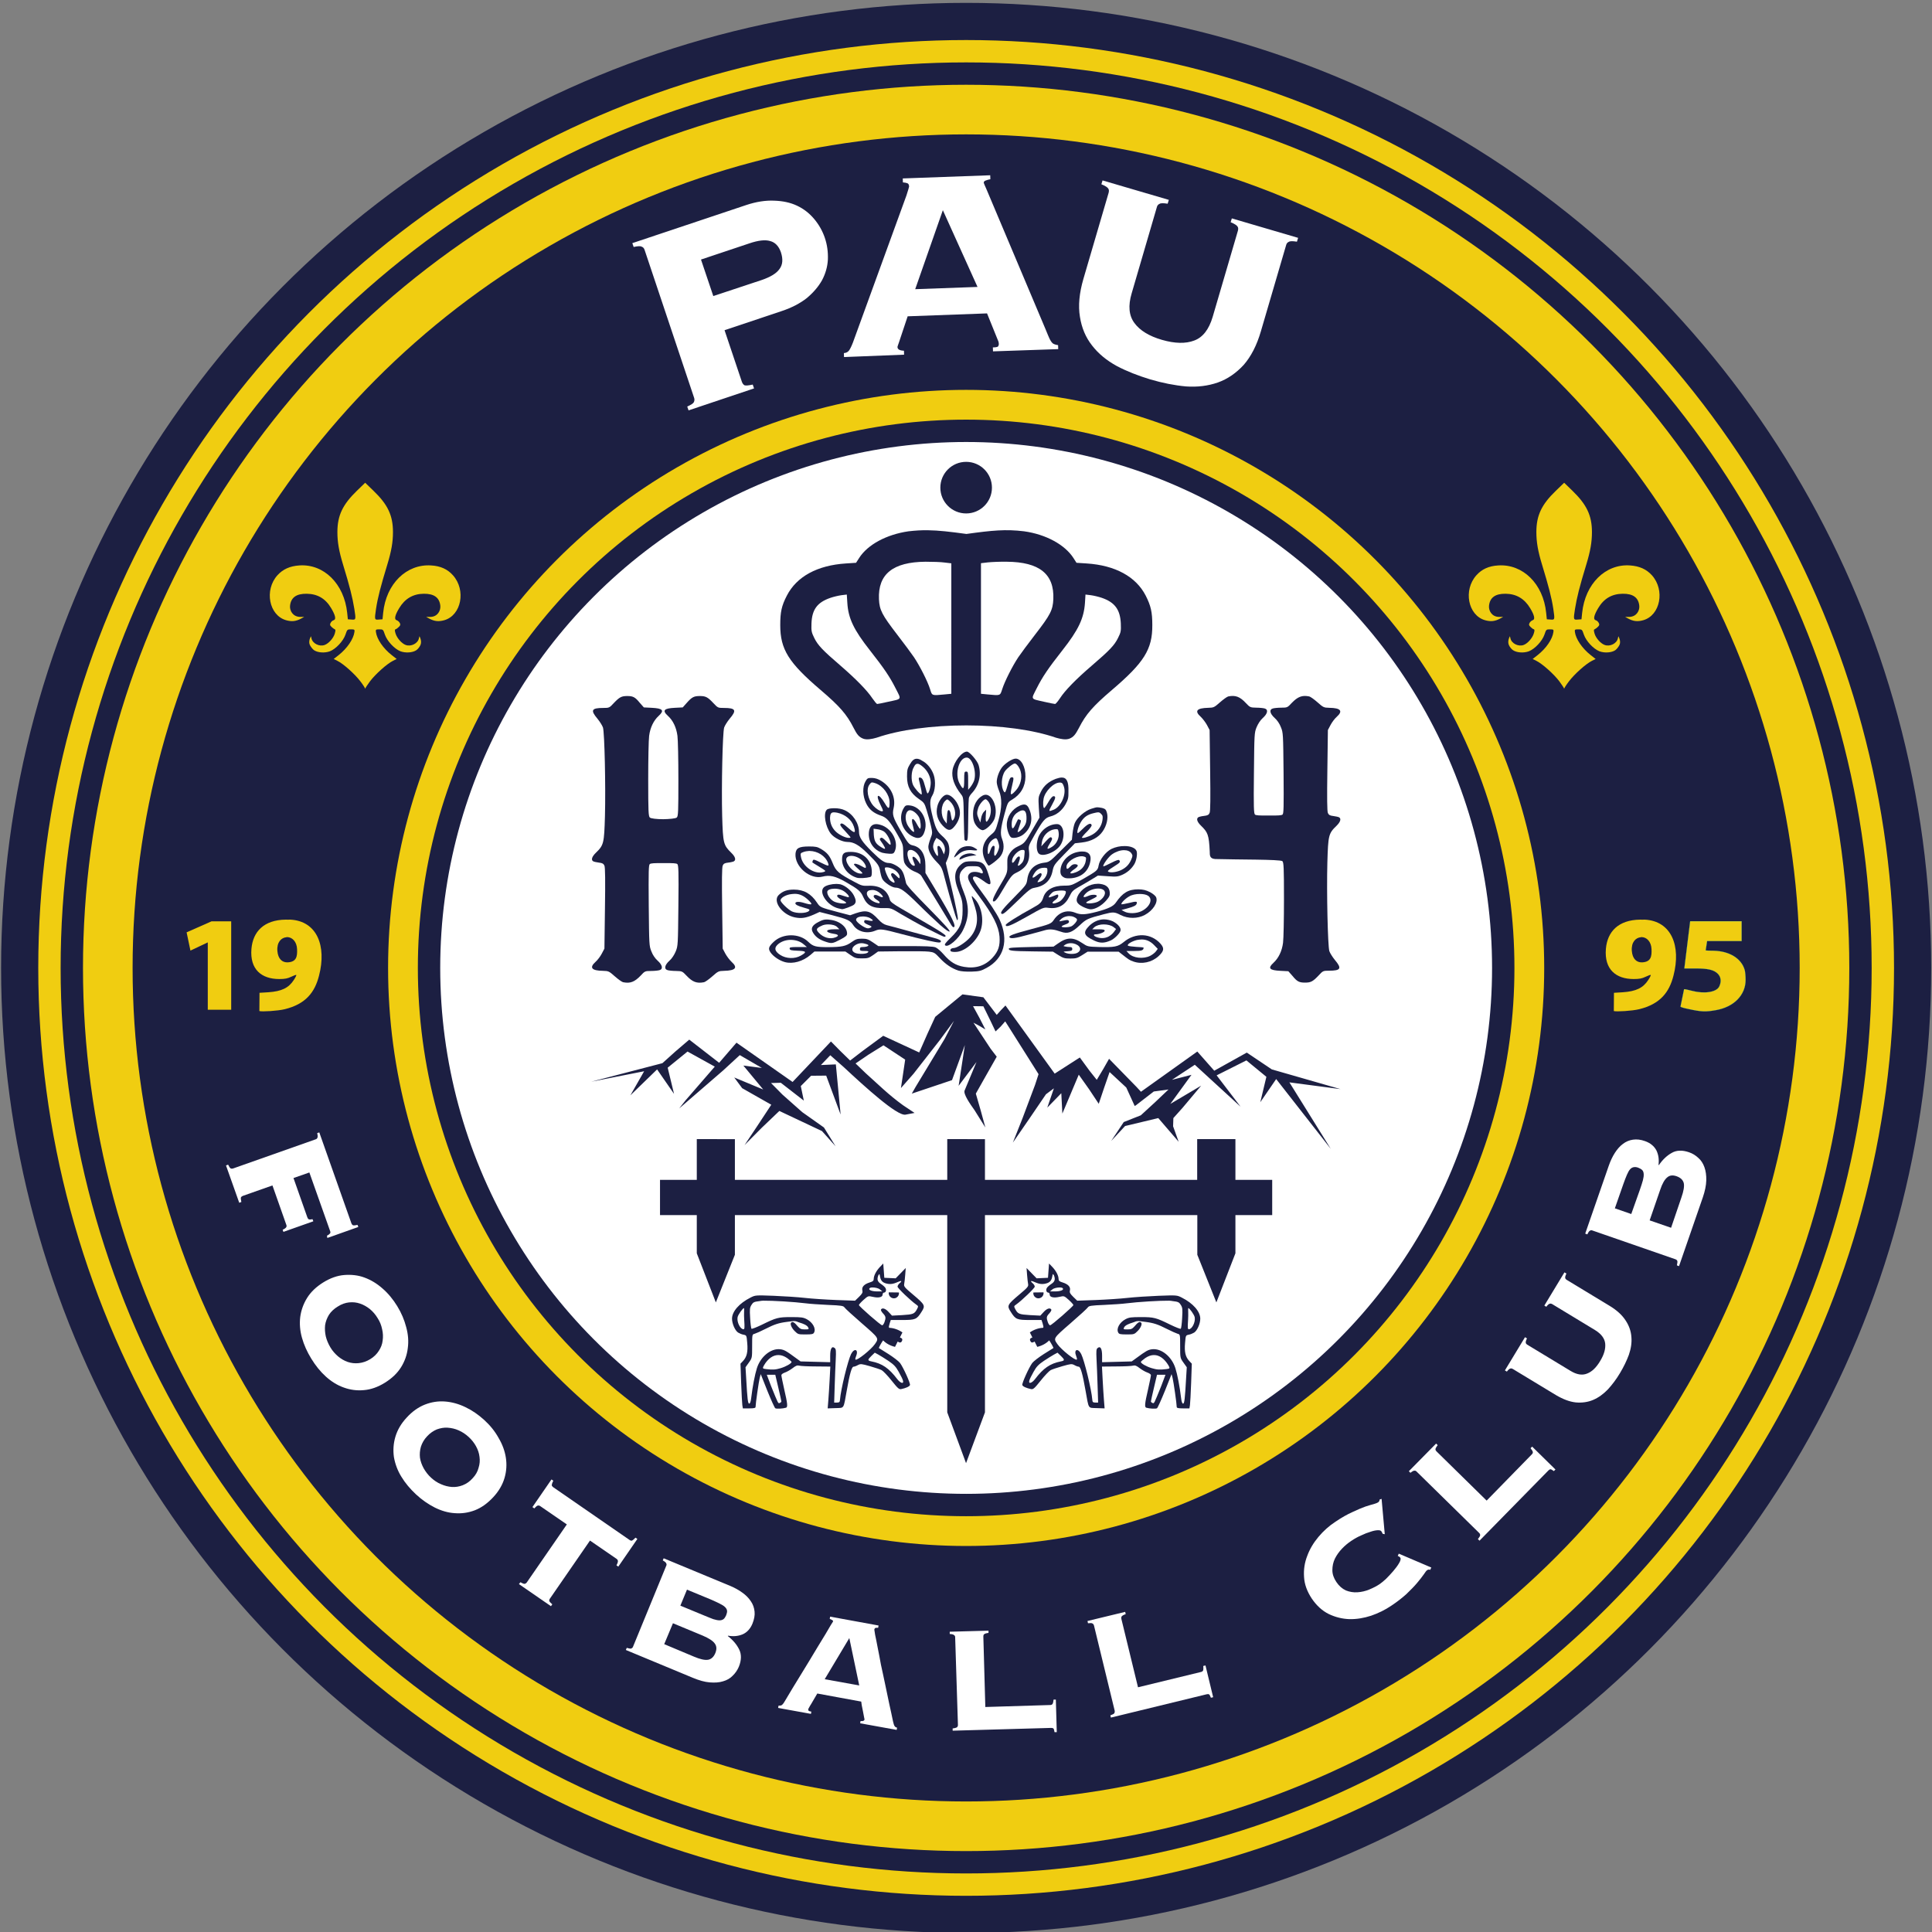 <?xml version="1.0" encoding="utf-8"?>
<!-- Generator: Adobe Illustrator 26.0.2, SVG Export Plug-In . SVG Version: 6.00 Build 0)  -->
<svg version="1.1"
	 id="svg10" xmlns:cc="http://creativecommons.org/ns#" xmlns:dc="http://purl.org/dc/elements/1.1/" xmlns:inkscape="http://www.inkscape.org/namespaces/inkscape" xmlns:rdf="http://www.w3.org/1999/02/22-rdf-syntax-ns#" xmlns:sodipodi="http://sodipodi.sourceforge.net/DTD/sodipodi-0.dtd" xmlns:svg="http://www.w3.org/2000/svg"
	 xmlns="http://www.w3.org/2000/svg" xmlns:xlink="http://www.w3.org/1999/xlink" x="0px" y="0px" width="800px" height="800px"
	 viewBox="0 0 800 800" style="enable-background:new 0 0 800 800;" xml:space="preserve">
<rect x="0" y="0" width="800" height="800" fill="#808080" stroke="none"/>
<style type="text/css">
	.st0{fill-rule:evenodd;clip-rule:evenodd;fill:#1C1F42;}
	.st1{fill-rule:evenodd;clip-rule:evenodd;fill:#F0CD11;}
	.st2{fill-rule:evenodd;clip-rule:evenodd;fill:#FFFFFF;}
	.st3{fill:#1C1F42;}
	.st4{fill:#F0CD11;}
	.st5{fill:#FFFFFF;}
	.st6{fill:#F0CD11;stroke:#00FFFF;stroke-width:8.226221e-02;stroke-miterlimit:2.194;}
</style>
<sodipodi:namedview  bordercolor="#666666" borderopacity="1" gridtolerance="10" guidetolerance="10" id="namedview12" inkscape:current-layer="g18" inkscape:cx="350.28857" inkscape:cy="335.87797" inkscape:deskcolor="#d1d1d1" inkscape:pagecheckerboard="0" inkscape:pageopacity="0" inkscape:pageshadow="2" inkscape:showpageshadow="2" inkscape:window-height="745" inkscape:window-maximized="0" inkscape:window-width="1440" inkscape:window-x="0" inkscape:window-y="25" inkscape:zoom="0.45105668" objecttolerance="10" pagecolor="#ffffff" showgrid="false" showguides="true">
	</sodipodi:namedview>
<g id="g18" transform="matrix(1.333,0,0,-1.333,837.681,2164.197)" inkscape:groupmode="layer" inkscape:label="Logo">
	<g id="g16982" transform="matrix(0.411,0,0,0.411,-369.85,955.529)">
		<circle id="circle10003" class="st0" cx="101.1" cy="893.8" r="729.4"/>
		<circle id="circle10001" class="st1" cx="101.1" cy="893.8" r="701.3"/>
		<circle id="circle9999" class="st0" cx="101.1" cy="893.8" r="684.4"/>
		<circle id="circle9997" class="st1" cx="101.1" cy="893.8" r="667.5"/>
		<circle id="circle9995" class="st0" cx="101.1" cy="893.8" r="630"/>
		<circle id="circle9993" class="st1" cx="101.1" cy="893.8" r="436.9"/>
		<circle id="circle9991" class="st0" cx="101.1" cy="893.8" r="414.4"/>
		<circle id="path9441" class="st2" cx="101.1" cy="893.8" r="397.5"/>
	</g>
	<g id="g17272" transform="matrix(0.411,0,0,0.411,-370.499,955.529)">
		<g id="g7055" transform="translate(-1500)">
			<path id="path459" class="st3" d="M1617.5,1024.7c-0.8,0-1.5-0.2-2.3-0.6c-4.5-2.4-7.3-7.7-7.3-13.7c0-4.9,0.9-7.6,3.6-10.4
				c1.1-1.1,2.7-2.1,3.6-2.1c2.5,0,7.6,4.9,9,8.6C1627,1014.5,1622.8,1024.6,1617.5,1024.7z M1617.4,1021.3c0.5,0,1.7-1.1,2.5-2.4
				c1.9-3.1,1.9-8.3,0.2-11.8c-2.1-4.2-2.9-3.6-2.6,1.6l0.3,4.7l-1.6-1.5c-0.9-0.8-1.9-3-2.2-4.9l-0.6-3.3l-1.2,2.8
				c-1.5,3.3-1.5,4.7-0.4,8.2C1612.7,1017.5,1615.9,1021.3,1617.4,1021.3L1617.4,1021.3z"/>
			<path id="path455" class="st3" d="M1588.2,1024.7c-0.3,0-0.6,0-0.9-0.1c-2.5-0.7-5.5-4.8-6.4-8.7c-1.3-5.4,0.1-10.4,4.1-14.6
				c3.6-3.8,5.6-4.1,8.2-1.3c3.5,3.8,5.2,8.3,4.7,12.5C1597.2,1018.4,1592,1024.6,1588.2,1024.7L1588.2,1024.7z M1588.4,1021.1
				c0.5,0,1-0.5,2-1.4c3.7-3.4,5.1-9.5,3-13.3c-1.2-2.1-1.6-1.6-2.3,3.1c-0.3,2.3-0.9,3.6-1.6,3.6c-0.8,0-1.1-1.3-1.3-5.1l-0.2-5.1
				l-1.6,2.1c-3.2,4.1-2.9,12,0.6,15.2C1587.6,1020.8,1588,1021.1,1588.4,1021.1L1588.4,1021.1z"/>
			<path id="path451" class="st3" d="M1646.5,1017.3c-0.9,0-2.1-0.3-3.4-0.9c-5.8-2.6-9.7-8.3-9.7-14.5c0-3.4,1.7-8.3,3.2-9.4
				c1.6-1.1,6.5,0,9.1,2c5.6,4.3,7.6,10.8,5.3,17.7C1649.8,1015.7,1648.6,1017.3,1646.5,1017.3z M1645.3,1012.9c2.1,0.1,3-1.8,3-5.9
				c0-3.5-0.8-5.5-3.6-8.4c-1.7-1.8-3.1-2.6-3.1-1.8c0,0.1,0.6,2.1,1.4,4.4c1.3,3.6,1.3,4.2,0.3,4.6c-0.6,0.2-1.2,0.4-1.3,0.4
				c-0.1,0-1-1.7-1.9-3.7c-2-4.3-3-4.2-3,0.1c0,3.9,1.7,7.1,4.7,8.9C1643.2,1012.4,1644.4,1012.9,1645.3,1012.9L1645.3,1012.9z"/>
			<path id="path447" class="st3" d="M1558.5,1016.7c-1.4,0-1.9-0.4-2.7-1.6c-4.6-7-2.1-16.8,5.3-21.3c5.3-3.2,8.7-2.1,10.3,3.6
				c2.6,8.6-3.1,18.3-11.2,19.2C1559.5,1016.7,1559,1016.7,1558.5,1016.7L1558.5,1016.7z M1560.3,1013c2.1,0,5.3-2.5,6.8-5.4
				c1.1-2.2,1.7-7.8,0.8-8.6c-0.2-0.2-1.3,1.3-2.4,3.4c-3,5.9-4.9,5-3-1.4c0.6-2.2,1-4.1,0.8-4.3c-0.7-0.7-4.3,3.4-5.4,6.1
				C1555.9,1007.7,1557.2,1013,1560.3,1013L1560.3,1013z"/>
			<path id="path443" class="st3" d="M1603.3,1057.3c-3.9,0-9.9-7.8-10.9-14c-0.9-5.8,1.3-11.8,6.6-18.5c1.6-2,1.7-2.8,1.9-17.6
				c0.1-8.5,0.4-15.9,0.5-16.4c0.2-0.5,0.8-0.9,1.5-0.9c1,0,1.2,1.9,1.3,13.3c0.1,7.3,0.2,14.2,0.3,15.2c0.1,1,0.2,2.6,0.2,3.5
				c0,0.9,1.1,2.8,2.4,4.1c5.3,5.7,7.2,13.7,5,21.1C1611.2,1050.3,1605.2,1057.3,1603.3,1057.3z M1603.1,1052.8
				c4.2,0,7.7-10.9,5.6-17.4c-0.5-1.4-1.7-3.5-2.7-4.8l-1.8-2.2l0,6.9c0,6.4-0.1,6.9-1.5,6.9c-1.4,0-1.5-0.5-1.5-6.4
				c0-7.3-0.7-7.9-3.5-2.6C1593.8,1040.4,1597.3,1052.8,1603.1,1052.8L1603.1,1052.8z"/>
			<path id="path439" class="st3" d="M1534.6,1002.5c-3.5-0.1-5.5-2.7-5.5-7.6c0-6.6,4.1-12.2,10.4-14.1c1.1-0.3,3.4-0.6,5.2-0.7
				c2.8-0.1,3.3,0.2,4.1,2c2.8,6.8-1.7,16.1-9.3,19.3C1537.6,1002.1,1536,1002.5,1534.6,1002.5L1534.6,1002.5z M1532.7,999l3-0.4
				c1.7-0.2,3.9-1,5-1.8c2.2-1.6,4.9-6.7,4.9-9.1c0-1.4-0.5-1.1-3.2,1.7c-2.4,2.5-3.5,3.2-4.3,2.6c-1-0.6-0.9-1,0.4-2.8
				c0.9-1.2,2-2.9,2.4-3.8c1.1-2,0.4-2.1-2.5-0.3c-4,2.5-5.1,4.3-5.5,9.2L1532.7,999z"/>
			<path id="path435" class="st3" d="M1671.4,1002.5c-6.4,0-12.7-4.8-14.5-11c-1.3-4.4-1.1-9.2,0.5-11.1c2.7-3.2,13,0.7,16.6,6.3
				C1678,993,1676.5,1002.5,1671.4,1002.5z M1671,998.7c1.1,0,1.3-0.5,1.6-2.6c0.6-3.9-1.5-8.6-4.9-10.7c-4-2.5-4.5-2-1.9,2.2
				c1.9,3,2.2,4,1.4,4.7c-0.7,0.7-1.6,0.1-4.3-2.8l-3.4-3.8l0.4,3c0.7,5,4.7,9.1,9.6,9.9C1670.1,998.6,1670.6,998.7,1671,998.7
				L1671,998.7z"/>
			<path id="path433" class="st3" d="M1593.6,977.3c0,1.1,2.2,4.7,4,6.3c2.5,2.3,7.7,3,10.8,1.3c3.5-1.8,3.5-2.6-0.2-2.2
				c-5.1,0.6-8.4-0.4-11.7-3.3C1594.9,978.1,1593.6,977.1,1593.6,977.3L1593.6,977.3z"/>
			<path id="path431" class="st3" d="M1597.8,976.6c1.1,2.8,7.1,4.7,10.5,3.3l2.2-0.9l-3.9-0.5c-2.1-0.3-5-1.1-6.3-1.8
				C1597.4,975.3,1597.3,975.3,1597.8,976.6L1597.8,976.6z"/>
			<path id="path425" class="st3" d="M1640.1,1052c-2.5,0-8.1-3.6-10.4-6.7c-2.2-3-3.9-7.7-3.9-11c0-1.4,0.8-4.3,1.7-6.5
				c2.4-5.6,2.3-13-0.5-22.9c-2-7.2-2.4-7.9-5.5-10.4c-6.4-5.3-8-12.5-4.3-19.7c1-2,2.2-3.7,2.5-3.7c0.9,0,6.2,4,8.1,6.1
				c3.4,3.7,4.1,8.9,2,14.2c-1.5,3.8-1.1,7.8,2,19.2c2.3,8.4,2.4,8.5,5.6,10.4c6.5,3.8,10.1,10,10.1,17.5
				C1647.6,1045.8,1644.2,1052,1640.1,1052L1640.1,1052z M1639.5,1048.3c1.4,0,3.6-3.1,4.4-6.1c1.3-4.7-0.2-10.4-3.6-14.2
				c-4.2-4.6-4.7-4.1-2.9,3.5c1.4,5.9,1.4,6.4-0.3,6.4c-1.1,0-1.8-1.3-3.1-6.1c-1.5-5.3-1.9-5.9-2.7-4.8c-2.5,3.4-2.1,11.4,0.7,15.5
				C1633.7,1044.8,1638.1,1048.3,1639.5,1048.3L1639.5,1048.3z M1625,991.8c0.9,0,1.5-1.2,2.3-4.2c0.6-2,0.4-3.2-0.7-5.8
				c-2-4.5-3.2-4.2-2.6,0.5c0.4,3.1,0.3,3.8-0.7,3.8c-0.7,0-1.5-1.2-2.1-2.8c-1.4-4.3-2.2-4.6-2.2-0.9c0,4,1.1,6.4,4,8.5
				C1623.9,991.4,1624.5,991.8,1625,991.8L1625,991.8z"/>
			<path id="path421" class="st3" d="M1690.2,981.8c-1,0-2.1-0.1-3.3-0.4c-6.7-1.3-12.2-6.8-12.9-13.2c-0.4-3.4,0.5-5.1,3.2-6.3
				c0.8-0.4,3.2-0.5,5.2-0.3c7.3,0.8,12.3,5,13.9,11.6C1697.8,978.9,1695.6,981.9,1690.2,981.8z M1689.9,978.2c0.6,0,1.1,0,1.7-0.2
				c1.8-0.5,1.9-0.7,1.5-3.2c-0.5-3.3-2.5-6.1-5.4-7.7c-2.8-1.6-6.3-2.4-6.3-1.5c0,0.4,1.3,1.7,3,2.8c3.3,2.3,3.5,3.5,0.7,3.8
				c-1.2,0.1-2.5-0.4-3.6-1.7c-2.2-2.3-3-2.4-3-0.3C1678.4,973.8,1685.1,978.2,1689.9,978.2z"/>
			<path id="path417" class="st3" d="M1515.5,981.5c-5.3,0-6.6-1.1-6.6-5.8c0-6,4.5-11.7,11.1-13.7c1.9-0.6,7.2-0.3,10.1,0.5
				c1,0.3,1.3,1.2,1.3,3.7C1531.4,975.3,1524.9,981.5,1515.5,981.5z M1515.7,978.5c2.8,0.1,6.6-1.4,9.2-4.4c1.1-1.3,2-3,2-3.8
				c0-1.3-0.2-1.3-3.2,0.4c-3.1,1.8-5.8,2.4-5.8,1.3c0-0.3,1.6-2,3.6-3.7c3.3-3,3.4-3.2,1.7-3.2c-4.2-0.1-9.8,4.8-11,9.5
				C1511.5,977.1,1513.2,978.4,1515.7,978.5z"/>
			<path id="path411" class="st3" d="M1675,1037.7c-1.3,0-2.8-0.4-4.6-1c-5.4-2.1-9-5.2-11.2-9.7c-2-4-2-4.5-1.6-11.9l0.5-7.7
				l-5-8.6c-6.1-10.5-6.3-10.8-11.2-13.1c-2.8-1.3-4.6-2.8-6.1-5c-1.9-2.9-2.1-3.8-2-8.9c0.1-6.2,0.1-6.3-6.2-16.9
				c-2.2-3.7-4.2-7.7-4.5-8.9c-0.4-1.8-0.3-2.1,0.9-1.9c0.8,0.2,2.9,2.7,4.9,6.3c7.3,12.4,8.4,13.8,11.6,15.3
				c7.7,3.6,10.6,8.6,9.7,16.4c-0.5,3.9-0.3,4.2,4.2,12.2c6.2,10.9,8,13,12,14c4.7,1.2,8.8,4.5,11.4,9.2c1.9,3.5,2.3,4.8,2.2,9.7
				C1680.2,1034.5,1678.7,1037.7,1675,1037.7z M1673.4,1033.9c0.1,0,0.3,0,0.4,0c1.5-0.1,2.1-0.9,2.8-3.2c1.9-5.8-2.2-15-7.7-17.3
				c-4.2-1.7-4.2-1.6-1.1,4.1c2.6,4.7,2.8,6.1,0.9,6.1c-0.8,0-2.3-1.7-3.9-4.5c-1.4-2.5-2.9-4.5-3.1-4.5c-0.8,0-1.1,3.8-0.5,7
				C1662.2,1027.2,1668.8,1033.9,1673.4,1033.9L1673.4,1033.9z M1645.1,983c1.9,0,2-0.1,1.6-4.1c-0.2-3-0.8-4.7-2.1-6
				c-2-2.2-3.4-2.5-2.6-0.6c0.3,0.7,0.8,2.2,1.1,3.3c0.9,3.2-1.1,3.3-3,0.2c-2-3.3-3.2-3.4-2.6-0.1
				C1638.1,978.8,1642.4,983,1645.1,983z"/>
			<path id="path407" class="st3" d="M1702.1,957.4c-6.1,0-12.6-3.9-15.1-9.3c-1.7-3.7-0.8-5.7,3.9-8.1c2-1,4.6-1.9,5.8-1.9
				c3.4-0.1,8.3,2.7,11.7,6.5c2.6,3,3,3.9,2.8,6.4c-0.3,3.6-2.6,5.7-7.2,6.3C1703.4,957.4,1702.8,957.4,1702.1,957.4L1702.1,957.4z
				 M1702.5,953.8c2.9,0,5.1-1.1,5.1-3.3c0-2.3-2.4-5.2-5.5-6.7c-2.7-1.3-8.7-1.7-8.7-0.6c0,0.3,1.7,1.3,3.7,2.2s3.9,2,4.2,2.4
				c0.9,1.5-3.4,1.8-6.4,0.4c-3.7-1.6-4.5-1-2.1,1.6C1695.1,952.4,1699.2,953.8,1702.5,953.8z"/>
			<path id="path403" class="st3" d="M1504.6,957.3c-3.5,0-7.7-1-9.4-2.5c-4.3-3.9,2.6-14,10.9-16c1.3-0.3,2.5-0.6,2.7-0.6
				c1.1-0.2,8,2.4,9.1,3.4c1.8,1.6,1.7,3.4-0.1,7c-1.9,3.7-6.3,7.3-10.1,8.4C1506.8,957.1,1505.7,957.3,1504.6,957.3z M1503.4,953.7
				c2.1,0,4.4-0.5,6.2-1.5c2.6-1.5,5-4.2,4.4-4.9c-0.2-0.2-1.8,0.2-3.5,0.8c-4.1,1.4-5.3,1.4-5.3,0c0-0.6,1.5-1.9,3.4-2.8
				c1.9-0.9,3.4-1.9,3.4-2.2c0-1.2-6.4-0.5-9.2,0.9c-2.7,1.4-5.1,4.7-5.1,7.1C1497.6,952.8,1500.3,953.7,1503.4,953.7L1503.4,953.7z
				"/>
			<path id="path397" class="st3" d="M1701.8,1015.2c-1,0-2.2-0.4-4.5-1.1c-4.7-1.4-10.8-6.7-12.5-10.8c-0.7-1.6-1.4-5.1-1.7-7.8
				l-0.5-4.8l-8.5-8.4c-8.3-8.3-8.6-8.5-12.7-9c-7.2-1-11.5-5.3-12.5-12.5c-0.6-4.1-0.8-4.3-9.5-13.2c-8.8-8.9-11.1-11.8-10.1-12.7
				c1-1,2.2-0.1,11.8,9.2c8.4,8.2,10.4,9.8,12.9,10.2c8,1.3,12.5,5.4,14,12.8c0.9,4.3,1.3,4.9,8.9,12.7l8,8.2l5.2,0.6
				c7.1,0.8,12.6,3.8,15.7,8.3c3.1,4.4,4.4,10.1,3.3,14.1c-0.7,2.5-1.2,3-3.6,3.7C1703.7,1015,1702.8,1015.2,1701.8,1015.2
				L1701.8,1015.2z M1702.4,1011.4c0.9,0,1.4-0.3,2.2-1.1c1.3-1.2,1.5-2,1.1-4.8c-0.6-4.4-3.4-8.5-7.4-10.8c-3.4-2-8.1-3.3-8.1-2.3
				c0,0.3,1.7,2.4,3.9,4.5c2.4,2.5,3.7,4.3,3.4,5c-0.7,1.8-3,0.7-6.6-2.9c-1.8-1.8-3.5-3.3-3.8-3.3c-1,0,0.2,4.8,2.1,8
				c2.3,4,5.1,6,9.9,7.1C1700.8,1011.2,1701.7,1011.4,1702.4,1011.4L1702.4,1011.4z M1662.1,969.5c1.9,0,2-0.3,2-2.4
				c0-2.5-1.5-5.4-3.7-7.1c-1.3-1-3.8-1.8-3.8-1.2c0,0.2,0.8,1.4,1.8,2.8c1.2,1.6,1.6,2.8,1.2,3.4c-0.5,0.8-1.3,0.5-3.7-1.4
				c-3.3-2.6-4-1.9-1.6,1.8c1.8,2.8,4.2,4.1,7.4,4.1C1661.8,969.5,1662,969.5,1662.1,969.5L1662.1,969.5z"/>
			<path id="path391" class="st3" d="M1565.3,1051.9c-1.9,0-3.4-1.2-5-4c-2-3.3-2.3-4.4-2.3-9.4c0-7.7,2.6-12.6,8.8-16.9
				c4.1-2.8,4.4-3.2,6.1-8.8c1-3.2,2.4-8.3,3.1-11.4c1.3-5.6,1.3-5.7-0.3-9.9c-0.9-2.3-1.6-5.1-1.6-6.1c0-3.3,2.2-7.3,6.3-11.5
				c4-4.1,4-4.1,7.1-16c3.1-11.6,7.1-25.2,8.1-27.5l0,0c0.4-0.8,0.6-0.7,0.8,0.6c0.2,0.9-1.8,10.8-4.4,21.9l-4.7,20.2l1.4,3.2
				c1.7,3.7,1.7,9.1,0.1,12.3c-0.6,1.2-2.5,3.5-4.2,4.9c-4.2,3.8-5.3,6.2-8,17.7c-1.5,6.5-1.4,9.8,0.5,12.9
				c2.2,3.6,2.7,10.7,1.1,15.5c-1.5,4.6-5,8.9-8.8,10.8C1567.8,1051.5,1566.5,1051.9,1565.3,1051.9L1565.3,1051.9z M1565.8,1048.1
				c1,0.1,2.3-0.7,4.1-2.2c3.6-3,5.9-7.5,6-11.9c0.1-3.3-1.4-8.3-2.4-8.3c-0.3,0-1.1,2.3-1.8,5.1c-1.4,5.3-2.3,6.9-4.1,6.9
				c-0.7,0-0.9-0.5-0.6-1.7c0.2-0.9,0.9-3.8,1.5-6.4c0.6-2.6,0.8-4.7,0.5-4.7c-1.2,0-5.4,4.8-6.5,7.3c-1.6,3.8-1.3,10.2,0.6,13.3
				C1563.9,1047.2,1564.7,1048.1,1565.8,1048.1z M1580.2,992.1l2.4-1.5c2.9-1.8,4.7-5.9,3.9-8.9l-0.6-2.1l-1.4,3.2
				c-0.8,1.8-1.9,3.2-2.6,3.2c-1,0-1.1-0.6-0.7-3.8c0.3-2.1,0.3-3.8,0-3.8c-1,0-3.5,5-3.5,7c0,1.2,0.5,3.1,1.2,4.4L1580.2,992.1z"/>
			<path id="path385" class="st3" d="M1722.6,985.9c-3.4,0.1-7.1-0.7-10.2-2.2c-4.3-2.2-8.9-8.2-9.6-12.5
				c-0.6-3.6-1.2-4.1-11.8-10.2c-8.5-4.8-8.8-5-14.1-5c-8.4,0-14.1-3.2-15.9-8.9c-1.2-3.7-2.4-4.9-8.1-8
				c-11.2-6.1-20.3-11.9-20.3-12.8c0-2.1,3.7-0.7,15.9,6.2c12.5,7.1,12.8,7.2,16.4,6.7c7.4-1,12.7,2,16,8.9c1.6,3.4,2.6,4.4,6.2,6.5
				c2.4,1.3,6.8,3.9,9.8,5.7l5.4,3.3l7.4-0.5c6.6-0.5,7.8-0.3,11,1.1c3.6,1.6,6.7,4.2,8.9,7.7c1.7,2.6,2.7,8,1.9,10.2
				C1730.6,984.5,1726.9,985.9,1722.6,985.9L1722.6,985.9z M1722,982.8c2.5,0,4.5-0.8,5.6-2.4c1-1.6,1-2-0.1-4.6
				c-1.5-3.6-3.7-6-7.2-7.8c-3.2-1.7-7.9-2.4-9.9-1.6c-1.2,0.5-0.7,1.1,3.6,3.8c5.2,3.3,5.4,3.6,4.4,5c-0.4,0.6-2.2,0-6.1-2
				c-3.1-1.6-5.7-2.8-5.9-2.6c-0.8,0.8,4.1,7.5,6.6,9.1C1715.9,981.7,1719.2,982.8,1722,982.8L1722,982.8z M1674.8,952.3
				c1.6,0,2.9-0.2,3.1-0.6c0.9-1.4-2.4-6.7-5-7.9c-4.8-2.3-6.8-1.3-2.8,1.4c1.2,0.8,2.2,2.1,2.2,2.8c0,1.6-0.1,1.6-3.5,0.2
				c-1.5-0.6-3-1.1-3.4-1.1c-1.2,0,1.6,3.5,3.5,4.4C1670.2,952,1672.7,952.3,1674.8,952.3z"/>
			<path id="path379" class="st3" d="M1530.5,1037.4c-2.2,0-2.7-0.5-3.9-2.6c-2.4-4-2.2-11.1,0.5-16.6c2.3-4.7,5.6-7.4,11.2-9.3
				c4.4-1.5,6.5-3.9,12.2-13.8c4.3-7.5,4.5-8.1,4.6-13.1c0-2.9,0.3-6.3,0.6-7.7c0.6-2.9,4.4-6.4,8.8-8c1.8-0.7,3.8-2,4.3-2.9
				c0.6-0.9,5.6-9.2,11.3-18.5c5.6-9.3,10.7-17.6,11.3-18.6s1.3-1.7,1.7-1.7c2.6,0-0.8,7.1-14.1,29.2l-7.1,11.8v5.5
				c0,8.6-3.4,14-9.5,15.3c-3,0.7-3.6,1.4-9.5,11.6c-5.6,9.7-6.2,11.6-5,16.8c1.7,7.8-1.9,15.7-9.3,20.3c-2.6,1.6-4.6,2.2-7,2.3
				C1531.2,1037.4,1530.8,1037.4,1530.5,1037.4L1530.5,1037.4z M1531.6,1034c0.5,0,1.3-0.2,2.5-0.6c5.8-2,10.7-8.7,10.7-14.5
				c0-5.3-0.7-5.5-3.5-0.8c-5,8.4-7.6,7.3-3.2-1.4c2-4,2.1-4.5,0.9-4.5c-1.5,0-4.4,1.9-6.4,4.1c-4.3,4.9-5.7,12.8-2.9,16.2
				C1530.5,1033.6,1531,1034,1531.6,1034L1531.6,1034z M1560.7,983c3.3,0,7.4-4.5,7.4-8.5v-2.3l-2,2.8c-1.9,2.7-4,3.7-4,2
				c0-0.4,0.5-1.9,1.1-3.4c0.9-2.1,0.9-2.6,0.1-2.6c-3.5,0-6.9,10.6-3.7,11.8C1559.9,982.9,1560.3,983,1560.7,983L1560.7,983z"/>
			<path id="path373" class="st3" d="M1503.2,1014.5c-2.7,0-5.1-0.3-5.9-1.2c-2.7-2.7-1-12.7,3-17.9c2.5-3.3,8.7-6.4,12.7-6.4
				c4.8,0,8.7-2.3,15.6-9.1c7.4-7.3,8.5-8.9,9.1-13.3c0.3-1.8,1-4.3,1.6-5.5c1.3-2.6,7.3-6.6,9.9-6.6c3.7,0,7.1-2.4,17.2-12.4
				c5.7-5.7,13.3-12.8,16.7-15.9c4.4-3.8,6.6-5.3,7.1-4.8s-4.4,5.9-15.8,17.5c-11.7,11.8-16.7,17.4-17.1,18.9
				c-1.3,5.7-1.9,7.7-3.3,9.8c-1.5,2.4-6.9,5.5-9.6,5.5c-3.3,0-5.9,1.7-12.8,8.5c-7.5,7.4-9.9,11-9.9,15c0,6.6-4.6,13.6-10.8,16.4
				C1508.8,1014,1505.9,1014.5,1503.2,1014.5L1503.2,1014.5z M1502.7,1011.4c0.7,0,1.6-0.1,2.6-0.3c6-1.3,10.8-5.3,12.5-10.4
				c1.7-5.2,0.7-5.5-4-1.3c-4.1,3.7-5.7,4.4-6.3,2.7c-0.1-0.4,1.2-2.3,3-4.1c1.7-1.9,3.6-4,4.2-4.7c0.9-1.1,0.8-1.2-0.8-1.2
				c-2.6,0-7.4,2.4-9.9,4.9c-2.8,2.8-4.2,6.2-4.2,10.3C1499.9,1010.2,1500.6,1011.4,1502.7,1011.4L1502.7,1011.4z M1542.7,969.8
				c1,0,2.4-0.3,3.7-0.8c3.4-1.3,6-4.2,6-6.5c0-1.4-0.3-1.3-2.6,1c-2,1.9-2.8,2.3-3.5,1.7c-0.7-0.7-0.4-1.6,1.1-3.9
				c2.2-3.4,1.3-4.1-2-1.5c-1.5,1.2-4.2,7.3-4.2,9.4c0,0.4,0.6,0.6,1.4,0.6C1542.6,969.8,1542.6,969.8,1542.7,969.8L1542.7,969.8z"
				/>
			<path id="path367" class="st3" d="M1484.1,985.6c-7.8,0-10-1.2-10.4-5.5c-0.7-9.8,11-19.7,20.4-17.3c5.4,1.4,9.7,0.4,17.3-3.9
				c9.8-5.6,11.6-7.1,13.5-11.5c2.9-6.5,7-8.6,16.1-8.4c4.7,0.1,5.1,0,12.4-4.5c4.2-2.5,13.1-7.5,19.9-11c6.8-3.5,12.6-6.3,13-6.2
				c2.6,0.8,1.7,1.4-33.1,21.6c-6,3.5-7.8,4.9-8.2,6.5c-1.7,7-7.4,10.8-15.8,10.5c-4.8-0.2-5.6,0-11.1,3
				c-11.7,6.2-13.9,8.1-16.2,13.9c-2.4,5.9-4.1,8-8.9,10.9C1490.3,985.3,1488.9,985.6,1484.1,985.6z M1483.9,982.2
				c0.2,0,0.4,0,0.6,0c5.9-0.1,11.8-3.7,13.8-9.1c1-2.7,0.4-2.6-5.9,0.5c-4.3,2.2-5.2,2.4-5.6,1.4c-0.2-0.6-0.4-1.3-0.4-1.4
				s2.2-1.5,4.9-3.1s4.9-3.1,4.9-3.4s-0.7-0.7-1.7-0.9c-6.7-1.8-15.4,4.2-16.7,11.6c-0.5,2.6-0.3,2.8,1.9,3.6
				C1481,981.9,1482.5,982.1,1483.9,982.2L1483.9,982.2z M1531.9,952.7c2.1,0,4.3-1,6.2-2.9c2.7-2.6,2-3.4-1.5-1.6
				c-4,2.1-5.4-0.6-1.5-2.9c1.2-0.7,2.2-1.6,2.2-2s-0.3-0.7-0.6-0.6c-6.6,0.8-12,7.9-7.3,9.7
				C1530.3,952.6,1531.1,952.7,1531.9,952.7z"/>
			<path id="path361" class="st3" d="M1732.8,953.2c-7.5,0-11.8-2.5-17.1-10.2c-1.9-2.7-5.8-4.5-14.4-6.8
				c-8.6-2.2-11.9-2.4-16.1-0.7c-6.2,2.5-12.3,0.5-16.2-5.3c-2-3-2.7-3.3-17.5-7.2c-13.2-3.5-16.8-4.9-16.1-6
				c0.8-1.3,4.2-0.9,14.3,1.9c5.4,1.4,11.2,3,12.9,3.5c3.5,0.9,6.5,0.6,11.6-1.2c5.1-1.9,8.5-0.7,14.4,4.9c4.9,4.6,5.6,5,18.2,8.3
				c6.9,1.8,8,1.8,12.6-0.6c5.7-2.9,12.9-2.9,18.4,0.1c6.1,3.3,10,9.4,8.5,13.2c-0.4,1.1-2.3,2.7-4.5,3.9
				C1738.4,952.7,1736.6,953.1,1732.8,953.2L1732.8,953.2z M1733.9,949.7c2.5,0,4.8-0.4,6.2-1.3c4-2.6,1.4-8.6-4.9-11.7
				c-3.9-1.9-9.7-2-12.9-0.3l-2.2,1.2l3.8,1c5.4,1.5,7.1,2.3,7.6,3.6c0.8,2-0.2,2.1-5.7,0.7c-2.9-0.7-5.5-1.1-5.7-1
				c-0.7,0.7,2.9,4.4,5.9,6C1728,949.1,1731.1,949.7,1733.9,949.7z M1680.7,933c1.1,0,2.3-0.2,3.2-0.6c1.5-0.6,2.6-1.5,2.6-2.1
				c0-1.3-2.3-4-4.2-5c-2-1-8-1.1-7.4-0.1c0.2,0.4,1.6,1.1,3.1,1.6c1.8,0.6,2.6,1.3,2.4,2.1c-0.3,1.3-1,1.4-5.1,0.5
				c-2.6-0.6-2.6-0.5-1.3,0.9C1675.6,932,1678.2,933,1680.7,933L1680.7,933z"/>
			<path id="path357" class="st3" d="M1706.7,930.5c-3.9-0.1-7.7-1.7-10.9-4.8c-5.1-5.1-4.3-7.5,3.6-11.2c4.4-2.1,7.6-2.1,12.4,0
				c2.7,1.1,6.9,5.2,7.5,7.3c0.7,2.1-1.7,5.1-5.7,7.2C1711.4,930,1709,930.5,1706.7,930.5L1706.7,930.5z M1706.7,926.7
				c2.8,0,5.7-0.7,7.5-2.1l1.8-1.4l-1.7-2.3c-0.9-1.3-2.8-2.8-4.2-3.5c-2.7-1.3-5.7-1.4-8.8-0.3c-2.3,0.8-2.8,2.1-0.8,2.1
				c2.8,0,6.9,1.6,6.9,2.7c0,0.8-1.1,1.1-4.7,1.1h-4.7l1.6,1.6C1701.3,926,1703.9,926.7,1706.7,926.7z"/>
			<path id="path351" class="st3" d="M1472.5,953c-5.1,0-8.3-1.1-11.4-4c-5-4.6,2.4-15,12.1-17c4.9-1,8.3-0.5,14.3,2.1l4.4,2
				l9.4-2.4c11.6-3,13.8-4,16.1-7.6c3.3-5,10.4-6.8,16.7-4.1c3.6,1.5,5.5,1.2,19.8-2.6c6.4-1.7,15.3-3.9,19.9-4.9
				c8.9-1.9,9.8-1.9,9.8-0.4c0,0.6-1.9,1.5-4.9,2.3c-2.7,0.7-11.1,3-18.8,5.1c-7.6,2.1-15.3,4.2-17.1,4.6c-2.4,0.6-4.2,1.9-6.7,4.6
				c-5.8,6.3-9,7.1-16.9,4.4l-4.2-1.5l-9.6,2.5c-12.8,3.4-13.1,3.5-15.4,7C1485.4,950,1480,953,1472.5,953z M1473.2,949.8
				c3.7,0,6.8-1.5,10.1-4.6c3.9-3.7,3.2-4.2-3.4-2.2c-3.6,1.1-6.3,0.9-6.3-0.3c0-1.1,1.9-2.1,6.6-3.4c4.3-1.2,4.6-1.4,3.6-2.5
				c-1.8-1.8-9.2-2-12.8-0.3c-2.9,1.4-8.6,6.9-8.6,8.4c0,1.6,3.1,3.7,6.9,4.5C1470.6,949.6,1471.9,949.8,1473.2,949.8z
				 M1524.6,932.7c1.9,0,3.9-0.4,5.4-1.2c2.9-1.7,2.8-2.5-0.3-2c-3.8,0.7-3.8,0.7-4.1-0.6c-0.2-0.8,0.8-1.6,3-2.5c2.5-1,3-1.4,2.1-2
				c-0.6-0.4-1.6-0.7-2.2-0.7c-2.5,0-9,4.7-9,6.4C1519.4,931.8,1521.8,932.7,1524.6,932.7L1524.6,932.7z"/>
			<path id="path347" class="st3" d="M1497.3,930.4c-2,0-3.4-0.4-5.9-1.7c-4.9-2.4-6.3-4.8-4.7-7.8c1.7-3.2,4.6-5.5,8.9-7
				c5.4-1.9,6-1.8,11.9,1.3c4.2,2.2,5.2,3.1,5.2,4.5c0,5.1-5.8,9.8-13.1,10.5C1498.7,930.4,1498,930.4,1497.3,930.4L1497.3,930.4z
				 M1498.5,926.7c2.8,0,5.5-0.7,6.8-2.1l1.6-1.6h-4.2c-6.7,0-6.8-2.4-0.1-3.4c3.7-0.5,4.2-1.6,1.3-2.7c-4.2-1.6-9.1-0.2-12.5,3.4
				c-2.4,2.5-2,3.5,1.7,5.2C1494.7,926.4,1496.6,926.7,1498.5,926.7L1498.5,926.7z"/>
			<path id="path345" class="st3" d="M1591,906.5c-0.7,1.2,0.3,2.2,2.1,2.3c2.6,0,9,4.1,12.4,7.9c5.5,6.2,6.8,14,3.9,23
				c-3.3,10-3.3,9.7,0,6c5.5-6.2,7.1-17.7,3.5-25.3c-3.7-7.9-12-14.5-18.2-14.5C1592.9,905.8,1591.2,906.1,1591,906.5L1591,906.5z"
				/>
			<path id="path339" class="st3" d="M1736.3,918.5c-5,0.2-10.2-1.5-14.6-5.2c-4.3-3.5-6.9-4-18.7-3.7c-8.4,0.3-8.6,0.3-12.6,3
				c-6.8,4.6-11.6,4.5-18.4-0.4l-3.3-2.3l-16.9-0.3c-13.5-0.3-16.9-0.5-16.9-1.3c0-1.5,2.1-1.8,18.4-2l15-0.2l4.1-2.6
				c3.6-2.3,4.8-2.6,9-2.6c4.3,0,5.4,0.3,9,2.6l4.1,2.6h11.7h11.7l2.8-2.2c4.7-3.7,5.5-4.3,8.5-5.3c6.3-2.2,13.8-0.6,18.9,4.1
				c4.2,3.9,4.5,6,1.4,9.5C1746,916.1,1741.2,918.3,1736.3,918.5L1736.3,918.5z M1735.4,915.3c3.5,0,6.6-1.4,9.3-4.2l2.8-2.9
				l-1.4-1.9c-0.8-1.1-2.8-2.6-4.4-3.4c-5.1-2.5-12.8-1.7-16.1,1.8l-1.8,1.9h6c5.7,0,7,0.5,7,2.6c0,0.1-2.5,0.4-5.6,0.5
				c-3.1,0.2-5.8,0.6-6.2,0.9c-1,1,2.8,3.3,6.7,4.3C1733.1,915.1,1734.3,915.3,1735.4,915.3z M1681.8,912.5c5.1,0,9.6-4.1,5.4-7
				c-1.9-1.4-6.9-1.5-9.6-0.2c-1.8,0.8-1.7,0.9,1.7,1.1c2.9,0.2,3.6,0.5,3.6,1.7c0,1.1-0.5,1.5-2.1,1.5c-1.1,0-2.4,0.2-2.8,0.3
				s-1.1,0.2-1.5,0.3s0.1,0.6,1.1,1.2C1678.9,912.2,1680.4,912.5,1681.8,912.5z"/>
			<path id="path333" class="st3" d="M1607.4,974.4c-4.3,0-5.8-0.3-7.5-1.5c-6.3-4.7-7.1-10.6-2.8-21.3c2.6-6.5,2.9-7.8,2.9-14.3
				c0-9.4-2-14-9.1-20.8c-3.7-3.6-4.8-5-4.1-5.6c2.1-2.1,10.3,4.9,13.5,11.5c4.8,9.7,4.9,18.2,0.3,29.4c-3.7,9.1-3.8,13.1-0.4,16.5
				c2.2,2.2,2.8,2.4,7.3,2.4c4.3,0,5.1-0.2,6.4-1.8c1.8-2.3,1.9-4.2,0.1-3.5c-3.4,1.4-7,1.3-8.5-0.1c-2.9-2.6-1.6-5.8,7.2-17.6
				c10.3-13.9,14.6-22.5,15.2-30.2c0.5-7-0.9-11.2-5.3-16c-5.6-6.1-12.8-8.4-21.5-6.9c-6.3,1.1-10.4,3.6-15.5,9.5
				c-2,2.3-4.7,4.7-6,5.2c-1.9,0.8-7.3,1-22.9,1h-20.4l-4.1,2.8c-3.5,2.4-4.7,2.8-8.3,2.8c-3.6,0-4.7-0.4-7.7-2.5
				c-4.4-3.2-7.4-3.8-17.7-3.9c-9.5,0-11.5,0.5-15.2,4.1c-6.7,6.5-19.2,6.5-26.1-0.1c-3.9-3.7-4.3-5.2-2.3-8.1
				c2.1-3,6.7-6.1,10.8-7.2c6-1.6,13.6,0.5,19.4,5.5l2.9,2.5h11.7h11.7l3.8-2.6c3.4-2.4,4.3-2.6,8.7-2.6c4.5,0,5.3,0.3,8.6,2.6
				l3.6,2.6l17.2,0.2c9.5,0.1,19.1,0,21.3-0.3c3.8-0.5,4.4-0.8,8.2-4.9c4.3-4.6,9-7.8,14-9.4c1.9-0.6,5.6-0.9,9.8-0.8
				c6,0.2,7.3,0.5,11.5,2.8c13.2,7.1,17,20.9,9.9,36.4c-2.2,4.7-7.7,13.1-15.5,23.6c-2.6,3.5-4.7,6.9-4.7,7.7c0,2.4,3.2,1.6,7.9-1.9
				c5.9-4.4,6.6-3.4,3.7,5.3C1616.8,973,1615,974.4,1607.4,974.4z M1470.5,915c3.4-0.1,6.7-1.1,9.2-3.2l2.6-2.2l-6.6,0
				c-5.9,0-6.6-0.2-6.4-1.3c0.2-1.1,1.2-1.3,6.1-1.5c6.6-0.2,7.1-1,2.3-3.7c-4.5-2.6-11-2.4-15.5,0.5c-4.5,2.9-4.9,5.7-1.1,8.6
				C1463.7,914.1,1467.1,915.1,1470.5,915L1470.5,915z M1523.6,912.5c1.2,0,2.4-0.3,3.7-0.7c1.7-0.6,1.9-0.9,1-1.5
				c-0.6-0.4-2.2-0.7-3.5-0.7c-1.9,0-2.4-0.3-2.4-1.5c0-1.3,0.5-1.5,3.5-1.5c3,0,3.3-0.2,2.5-1.1c-1-1.2-6.8-1.5-9.5-0.4
				c-3.2,1.3-3,4.2,0.4,6.2C1520.7,912.1,1522.1,912.5,1523.6,912.5z"/>
		</g>
		<path id="path283" sodipodi:nodetypes="cccccccccccccccccccccccccccccccc" class="st3" d="M-100.9,764.4v-30.8h-27.8V707h27.8
			v-28.9l14.4-37.1l14.4,36v30H88.4V557.9l14.2-38.4l14.3,38.4V707h160.5v-30l14.4-36l14.4,37.1V707h27.8v26.6h-27.8v30.8h-28.9
			v-30.8H116.9v30.8H88.4v-30.8H-72.1v30.8H-100.9z"/>
		<g id="g7059" transform="translate(-1499.912)">
			<path id="path329" class="st3" d="M1346.5,1099.3c-4.4,0-5.9-0.8-10.2-5.3c-3.3-3.6-3.5-3.7-7.9-3.7c-9,0-9.9-1.7-4.5-8.1
				c1.8-2.2,3.7-5.2,4.2-6.7c1.2-3.9,2.1-44.5,1.5-66.9c-0.6-20.7-0.9-22-6.9-27.8c-3-2.9-3.7-5.4-2-6.4c0.5-0.3,2.5-0.8,4.3-1
				c2.7-0.3,3.5-0.8,4.2-2.3c0.6-1.3,0.7-11.2,0.4-32.3l-0.4-30.4l-2-3.8c-1.1-2.1-3.2-4.9-4.7-6.2c-4.9-4.4-3-6.7,5.7-6.8
				c4.1-0.1,4.5-0.3,8.9-4.2c2.5-2.2,5.3-4.2,6.2-4.4c5.4-1.1,8.7,0.2,13.3,5c3.1,3.4,3.4,3.5,7.8,3.5c2.5,0,5.4,0.3,6.4,0.6
				c2.9,0.8,2.3,3.9-1.4,7.2c-1.9,1.7-3.7,4.3-4.7,7c-1.7,4.1-1.7,5.1-2,34.7c-0.2,25.9-0.1,30.6,0.8,31.3c0.8,0.6,3.1,0.8,10.4,0.7
				c7.3,0.1,9.7-0.1,10.4-0.7c0.9-0.8,1.1-5.4,0.8-31.3c-0.3-29.6-0.3-30.5-2-34.7c-1.1-2.6-2.8-5.3-4.7-7c-3.7-3.3-4.3-6.4-1.4-7.2
				c1-0.3,3.9-0.6,6.4-0.6c4.4-0.1,4.7-0.2,7.8-3.5c4.5-4.8,7.8-6.1,13.3-5c0.9,0.2,3.7,2.2,6.2,4.4c4.4,3.9,4.8,4.1,8.9,4.2
				c8.8,0.2,10.6,2.4,5.7,6.8c-1.5,1.4-3.6,4.2-4.7,6.2l-2,3.8l-0.4,30.4c-0.3,21.1-0.2,30.9,0.4,32.3c0.6,1.5,1.5,2,4.2,2.3
				c1.9,0.2,3.8,0.7,4.3,1c1.7,1.1,1,3.5-2,6.4c-5.9,5.8-6.3,7.1-6.9,27.8c-0.6,22.4,0.3,63,1.5,66.9c0.5,1.5,2.4,4.5,4.2,6.7
				c5.5,6.4,4.5,8.1-4.5,8.1c-4.4,0-4.5,0.1-7.9,3.7c-4.2,4.5-5.8,5.3-10.2,5.3c-4.4,0-6-0.8-9.8-5.1l-3.1-3.5l-5.9-0.3
				c-8.4-0.4-9.8-2-5.3-6.1c3.9-3.5,6.4-8.9,7.2-15.1c0.4-3,0.7-17.9,0.7-33c0-24-0.1-27.7-1.2-28.7c-0.8-0.8-5.5-1.2-10.2-1.3
				c-4.8,0-9.5,0.5-10.2,1.3c-1,1-1.2,4.7-1.2,28.7c0,15.1,0.3,30,0.7,33c0.8,6.3,3.4,11.6,7.2,15.1c4.5,4.1,3.2,5.7-5.3,6.1
				l-5.9,0.3l-3.1,3.5C1352.5,1098.4,1350.9,1099.3,1346.5,1099.3L1346.5,1099.3z"/>
			<path id="path718" sodipodi:nodetypes="sssssssssssccssssssssssscssssscsssssccssssssccssssccs" class="st3" d="M1858.7,882.7
				c4.4,0,5.9,0.8,10.2,5.3c3.3,3.6,3.5,3.7,7.9,3.7c9,0,9.9,1.7,4.5,8.1c-1.8,2.2-3.7,5.2-4.2,6.7c-1.2,3.9-2.1,44.5-1.5,66.9
				c0.6,20.7,0.9,22,6.9,27.8c3,2.9,3.7,5.4,2,6.4c-0.5,0.3-2.5,0.8-4.3,1c-2.7,0.3-3.5,0.8-4.2,2.3c-0.6,1.3-0.7,11.2-0.4,32.3
				l0.4,30.4l2,3.8c1.1,2.1,3.2,4.9,4.7,6.2c4.9,4.4,3,6.7-5.7,6.8c-4.1,0.1-4.5,0.3-8.9,4.2c-2.5,2.2-5.3,4.2-6.2,4.4
				c-5.4,1.1-8.7-0.2-13.3-5c-3.1-3.4-3.4-3.5-7.8-3.5c-2.5,0-5.4-0.3-6.4-0.6c-2.9-0.8-2.3-3.9,1.4-7.2c1.9-1.7,3.7-4.3,4.7-7
				c1.7-4.1,1.7-5.1,2-34.7c0.2-25.9,0.1-30.6-0.8-31.3c-0.8-0.6-3.1-0.8-10.4-0.7c-7.3-0.1-9.7,0.1-10.4,0.7
				c-0.9,0.8-1.1,5.4-0.8,31.3c0.3,29.6,0.3,30.5,2,34.7c1.1,2.6,2.8,5.3,4.7,7c3.7,3.3,4.3,6.4,1.4,7.2c-1,0.3-3.9,0.6-6.4,0.6
				c-4.4,0.1-4.7,0.2-7.8,3.5c-4.5,4.8-7.8,6.1-13.3,5c-0.9-0.2-3.7-2.2-6.2-4.4c-4.4-3.9-4.8-4.1-8.9-4.2
				c-8.8-0.2-10.6-2.4-5.7-6.8c1.5-1.4,3.6-4.2,4.7-6.2l2-3.8l0.4-30.4c0.3-21.1,0.2-30.9-0.4-32.2c-0.6-1.5-1.5-2-4.2-2.3
				c-1.9-0.2-3.8-0.7-4.3-1c-1.7-1.1-1-3.5,2-6.4c5-4.9,6-6.6,6.6-19.6c0.1-2.3-0.4-5.3,4.1-5.6c16.9-0.5,48.9-0.2,50.8-1.6
				c1-1,1.2-4.7,1.2-28.7c0-15.1-0.3-30-0.7-33c-0.8-6.3-3.4-11.6-7.2-15.1c-4.5-4.1-3.2-5.7,5.3-6.1l5.9-0.3l3.1-3.5
				C1852.7,883.5,1854.3,882.7,1858.7,882.7L1858.7,882.7z"/>
		</g>
		
			<path id="path7190" sodipodi:nodetypes="ccccccccccccccccccccccccccccccccccccccccccccccccccccccccccccccccccccccccccccccccccccccccccccccccccccccccccccccccccccccccccccccccccccccccccccccccccccccccccc" class="st3" d="
			M-54.8,774.9l10.2,15.5l-22,12.5l-6,8.1l21.9-9.1l-15,18.1l14-1.8l-16.7,9.7L-81,816.3l-33.2-28.7l4.8,6.1l22.1,25.5l-20.6,11.4
			l-15-12.2l4.8-19.8l-12.8,18.5l-20.2-19.6l10.4,18.2l-40-7.9l53.8,14l9.9,8.9l10.4,8.9l22.6-17.5l13.1,15.2l42.4-29.7l29,30.6
			l7.1-7.2l7.4-7.2l9.5,7.3l15.5,11.4l27.2-12.6l6.3,14.3l5.8,12.6l20.6,17l15.8-2.2l10.1-13.3l3.3,3.7l3.3,3.4l37.2-51.5l19,12.2
			l7.4-10.1l5.4-6.8l4.8,8l4.5,7.9l20.7-21.2l3.4-3.7l42.6,30.4l12.8-14.5l24.6,13.7l18.9-12.7l51.9-14.9l-38.6,5.1l31.3-50.3
			l-41.3,52.8l-12-17.5l4.6,19.2l-15.1,12.4l-22.5-11.3l18.1-23.7l-34.6,31.7l-17.3-11.4l14.8,3.8l-16-22l23.3,13.8l-14.1-16.8
			l-6.9-7.7l-0.2-6.2l4.2-11.7l-15.4,17.9l-25.1-6l-10.5-11.3l9.5,14.3l12.9,5.1l10.9,10l10,9.5l-11.1-1.5l-13.2-10.2l-1.2-0.8
			l-6.4,14l-12.6,11.7l-4.2-12.1l-4-11.9l-7.3,11l-7.8,11l-12.4-29.4l-0.8,15.4L164,788.2l5,14.6l-6-4.5l-12.6-18.5l-12.4-18
			l7.3,18.4l9.5,25.3l2.6,8l-5.1,8.1l-17.8,28.2l-2.3,3.6l-3.5-4l-3.8-3.6l-4.3,9l-4.9,10l-7.8,0.1l4.8-8.8l4.5-8.8l-4.5,2.7
			l-4.5,2.4l13-19.7l4.6-6l-9.2-16.2l-6.6-11.7l3.7-12.8l3.5-12.8l-8.2,13.1c-3.5,4.9-8.5,12.1-7.5,14.8l9,21.6l-13.5-18l4.7,30.8
			L92,809l-30.4-10.2l2.9,5.1l22,36.4l7,13.5l-10.6-14.4l-20-25.6L53.4,803l1.6,10.7l1.6,10.8l-16.4,10.8l-11.4-7.1l-9.7-6.6
			l7.8-7.5c9-8,17-16.1,28.1-24.1l8.7-5.8l-6.9-1.3c-6.3-1.1-30.4,20.8-46.6,35.9L0,827.8l-7.1-7.4l11.3,0.5L7.8,783l-10.9,29.4
			l-11.4-0.1l-3.9-3.9l-3.9-3.9l2.3-11L-37.4,807l-7.4-0.2l8.6-8.7l15-13.3l16.4-11.6L4,759l-10.3,11.5l-32.2,15.2L-52,772.8
			l-12.8-12.9L-54.8,774.9z"/>
		<g id="g8488" transform="translate(-1497.671)">
			<path id="path285" class="st3" d="M1537.7,670.4l-2.4-2.5c-2.9-3-4.8-6.7-4.8-9.1c0-1.4-0.6-2-3-2.7c-4.2-1.3-6.2-3.4-5.6-6
				c0.4-1.7-0.1-2.5-2.5-4.9l-3-2.9l-14.1,0.5c-7.8,0.3-18.5,1-23.8,1.6c-5.4,0.6-16,1.3-23.6,1.6c-13.8,0.5-13.9,0.5-17.6-1.4
				c-8.5-4.3-13.9-10.5-13.9-15.9c0-3.8,2.3-9,4.6-10.5c1-0.6,2.8-1.4,4.1-1.6c2.3-0.5,2.3-0.5,2.8-6.3c0.6-6.7-0.3-10.5-3.2-13.6
				l-1.9-2l0.5-14.5c0.3-8,0.7-15.6,0.9-16.9l0.4-2.4h4.8c3.7,0,4.8,0.3,4.8,1.1c0,2.4,2.4,19,3.1,21.8l0.8,3l5-12.6
				c2.8-6.9,5.5-12.9,6-13.2c0.9-0.6,5.8-0.3,8.1,0.4c1.4,0.4,1.2,3-1.3,13.7c-1.2,5.4-2.2,10.2-2.2,10.9c0,0.6,1.2,1.5,2.7,2
				c1.5,0.5,4.1,2,5.8,3.3c2.4,1.9,3.6,2.3,5,1.9c1-0.3,6.7-0.6,12.7-0.6l10.8-0.1l-0.5-9.6c-0.3-5.3-0.7-12.4-1-15.8l-0.5-6.2
				l5.9,0.2c6.9,0.3,5.9-1.2,8.6,13.7c2.1,12,3.7,17.6,5,17.6c0.6,0,2.1,0.5,3.3,1.2c2.1,1.1,2.7,1,9.1-0.8c3.8-1.1,7.8-2.4,8.9-3
				c1.1-0.6,4.5-4.1,7.5-7.9c4.8-6,5.7-6.8,7.4-6.4c3.3,0.7,6.1,1.9,6.5,3c0.5,1.2-5,13.3-7.5,16.7c-1,1.3-5,4.4-8.8,6.8
				c-3.8,2.4-7.1,4.4-7.2,4.5c-0.2,0.2,2,4.2,3.2,5.8c2.2-2.3,5.5-4.1,9-4.9l2,4l1.2-0.6c0.7-0.3,1.5,0,1.8,0.6l0.4,0.8
				c0.3,0.7,0,1.5-0.6,1.8l-1.1,0.5l1.9,3.8c-2.9,2.1-6.7,3.4-10,3.5c-0.5,0.5-0.2,1.4,0.4,3.5l0.8,2.4h8.6c10,0,11,0.4,14.6,6.1
				c3.1,4.8,2.7,5.4-6.5,13.2c-6.1,5.1-6.9,6.1-6.6,7.7c0.2,1,0.6,4.2,0.8,7.1l0.4,5.2l-3.8-3.9l-3.8-3.9l-4.3,0.2l-4.3,0.2
				l-0.4,5.5L1537.7,670.4z M1534.7,662.4c0.2,0,0.4-0.6,0.6-2c0.6-3.4,2.3-4.8,6.1-5.4c2.1-0.3,3.9,0,6.3,1
				c3.7,1.7,4.7,1.5,2.4-0.5c-0.9-0.7-1.6-1.9-1.6-2.6c0-1.1,9.9-10.6,14.2-13.6c1.6-1.1,1.6-1.3,0.5-3.4c-1.9-3.6-2.9-4-11.1-4.5
				l-7.8-0.4l-2.5,2.7c-2.4,2.7-4.9,3.5-5.8,1.9c-0.3-0.4,0.4-1.7,1.5-2.9c2.2-2.3,2.3-3.3,1.1-6.7c-0.5-1.3-1.2-2.3-1.7-2.3
				c-1.2,0-17.6,14.4-17.6,15.3c0,0.4,1.6,2.2,3.5,3.9c3.5,3.1,3.5,3.1,7,2.3c4.4-1,7.4-0.3,7.4,1.7c0,0.8,0.5,1.5,1,1.5
				c1.5,0,2.1,2.1,1.1,3.6c-0.4,0.7-2,2.1-3.4,3c-2.6,1.7-3.1,3.4-1.9,6.5C1534.5,662.1,1534.6,662.4,1534.7,662.4L1534.7,662.4z
				 M1529.6,652.3c1.9,0,4.4-0.5,5.6-1.5v0l1.8-1.5h-3.8c-3.9,0-6.7,1-6,2.2C1527.6,652.1,1528.5,652.3,1529.6,652.3L1529.6,652.3z
				 M1541.9,648.6c-0.3-1.5,0.4-3,1.7-3.9c1.3-0.8,2.9-0.9,4.2,0c1.3,0.8,2,2.3,1.7,3.8L1541.9,648.6z M1446.9,642.3
				c7.1,0.1,23.6-0.9,32.3-2c2.9-0.4,10.4-0.9,16.8-1.2c10.1-0.4,11.6-0.7,12.4-1.9c0.5-0.8,6.4-6.2,13.1-12
				c13.1-11.4,13-11.2,9.9-15.7c-3-4.3-13.7-12.8-14.7-11.7c-0.3,0.3,0,1.5,0.5,2.7c2,4.9-1.3,6.3-3.8,1.5
				c-2.4-4.8-7.8-26.8-8.4-34.6c-0.1-1.7-0.5-2.1-2.3-2.1h-2.1l0.4,12.6c0.2,6.9,0.6,16,0.8,20.1c0.3,6.2,0.2,7.8-0.8,8.5
				c-2.1,1.8-3.4-0.4-3.4-5.8v-4.9l-11.2,0.3l-11.2,0.3l-3.3,2.4c-7.6,5.6-9,6.4-12.1,6.8c-7,0.8-14.8-5.5-17.6-14.3
				c-1.5-4.7-3.3-14-4.3-22.5c-0.3-2.8-0.9-4.3-1.5-4.3c-1,0-1.4,3.1-2.3,19.2l-0.5,8.3l2.5,3.5c2.5,3.5,2.5,3.6,2.5,12.4
				c0,8.9,0,8.9,1.9,9.4c1,0.3,4.7,1.9,8.2,3.7c6.7,3.4,9.9,4.5,16.3,5.3l3.9,0.5c3,0.4,3.9-0.6,5.7-1.1c2.4-0.7,5.5-1.9,6.3-3.5
				c0.8-1.5,0.6-1.6-2.5-1.6c-2.8,0-3.6,0.4-5.4,2.4c-1.6,1.9-3.7,4.3-5,2.6c-0.8-0.9,0.4-3.9,2.7-6.2c2.6-2.6,2.8-2.6,8.3-2.6
				c4.7,0,5.8,0.2,6.4,1.4c1.6,3-1,7.7-5.5,10.1c-2.7,1.4-4.2,1.6-11.7,1.6c-9.8,0-11.3-0.4-22.1-5.7c-4.1-2-7.7-3.4-8-3.1
				c-0.3,0.3-0.8,4-1,8.1c-0.4,6.7-0.3,7.8,1,9.9c1.3,2.1,2,2.4,6.2,2.9C1445.1,642.2,1445.9,642.2,1446.9,642.3L1446.9,642.3z
				 M1432.4,636.7c0.1,0,0.1,0,0.1-0.1c0.2-0.2-0.2-4.5,0.1-8.6c0.4-6,0.3-7.3-0.5-7.3c-2.5,0-5.2,5.5-4.5,9.1
				C1428,631.8,1431.5,636.6,1432.4,636.7z M1531.3,603l2.6-1.4c1.4-0.8,4.9-2.9,7.7-4.8c4.1-2.8,5.6-4.3,7.8-8.3
				c1.5-2.7,3-5.6,3.2-6.6c0.8-2.8-1.9-2-4.3,1.1c-6.3,8.3-11.4,11.8-19.5,13.4c-3,0.6-3.1,1.2-0.2,4L1531.3,603z M1458.6,601.2
				c2.1,0,4.3-0.8,6.5-2.3c1.8-1.3,3.3-2.6,3.3-2.9c0-1.1-4.2-3.5-8.2-4.7c-4-1.2-6-1.3-11.1-0.7c-2.7,0.3-2.8,0.6-1.5,2.9
				C1450.6,598.6,1454.5,601.3,1458.6,601.2z M1449.7,586.3h3.2h3.2l2.3-9.8c1.3-5.4,2.3-10.1,2.3-10.4s-0.5-0.8-1.2-1.1
				c-1.3-0.5-1-1-6.6,12.8L1449.7,586.3z"/>
			<path id="path8080" class="st3" d="M1663,670.4l2.4-2.5c2.9-3,4.8-6.7,4.8-9.1c0-1.4,0.6-2,3-2.7c4.2-1.3,6.2-3.4,5.6-6
				c-0.4-1.7,0.1-2.5,2.5-4.9l3-2.9l14.1,0.5c7.8,0.3,18.5,1,23.8,1.6c5.4,0.6,16,1.3,23.6,1.6c13.8,0.5,13.9,0.5,17.6-1.4
				c8.5-4.3,13.9-10.5,13.9-15.9c0-3.8-2.3-9-4.6-10.5c-1-0.6-2.8-1.4-4.1-1.6c-2.3-0.5-2.3-0.5-2.8-6.3c-0.6-6.7,0.3-10.5,3.2-13.6
				l1.9-2l-0.5-14.5c-0.3-8-0.7-15.6-0.9-16.9l-0.4-2.4h-4.8c-3.7,0-4.8,0.3-4.8,1.1c0,2.4-2.4,19-3.1,21.8l-0.8,3l-5-12.6
				c-2.8-6.9-5.5-12.9-6-13.2c-0.9-0.6-5.8-0.3-8.1,0.4c-1.4,0.4-1.2,3,1.3,13.7c1.2,5.4,2.2,10.2,2.2,10.9c0,0.6-1.2,1.5-2.7,2
				c-1.5,0.5-4.1,2-5.8,3.3c-2.4,1.9-3.6,2.3-5,1.9c-1-0.3-6.7-0.6-12.7-0.6l-10.8-0.1l0.5-9.6c0.3-5.3,0.7-12.4,1-15.8l0.5-6.2
				l-5.9,0.2c-6.9,0.3-5.9-1.2-8.6,13.7c-2.1,12-3.7,17.6-5,17.6c-0.6,0-2.1,0.5-3.3,1.2c-2.1,1.1-2.7,1-9.1-0.8
				c-3.8-1.1-7.8-2.4-8.9-3c-1.1-0.6-4.5-4.1-7.5-7.9c-4.8-6-5.7-6.8-7.4-6.4c-3.3,0.7-6.1,1.9-6.5,3c-0.5,1.2,5,13.3,7.5,16.7
				c1,1.3,5,4.4,8.8,6.8c3.8,2.4,7.1,4.4,7.2,4.5c0.2,0.2-2,4.2-3.2,5.8c-2.2-2.3-5.5-4.1-9-4.9l-2,4l-1.2-0.6
				c-0.7-0.3-1.5,0-1.8,0.6l-0.4,0.8c-0.3,0.7,0,1.5,0.6,1.8l1.1,0.5l-1.9,3.8c2.9,2.1,6.7,3.4,10,3.5c0.5,0.5,0.2,1.4-0.4,3.5
				l-0.8,2.4h-8.6c-10,0-11,0.4-14.6,6.1c-3.1,4.8-2.7,5.4,6.5,13.2c6.1,5.1,6.9,6.1,6.6,7.7c-0.2,1-0.6,4.2-0.8,7.1l-0.4,5.2
				l3.8-3.9l3.8-3.9l4.3,0.2l4.3,0.2l0.4,5.5L1663,670.4z M1666,662.4c-0.2,0-0.4-0.6-0.6-2c-0.6-3.4-2.3-4.8-6.1-5.4
				c-2.1-0.3-3.9,0-6.3,1c-3.7,1.7-4.7,1.5-2.4-0.5c0.9-0.7,1.6-1.9,1.6-2.6c0-1.1-9.9-10.6-14.2-13.6c-1.6-1.1-1.6-1.3-0.5-3.4
				c1.9-3.6,2.9-4,11.1-4.5l7.8-0.4l2.5,2.7c2.4,2.7,4.9,3.5,5.8,1.9c0.3-0.4-0.4-1.7-1.5-2.9c-2.2-2.3-2.3-3.3-1.1-6.7
				c0.5-1.3,1.2-2.3,1.7-2.3c1.2,0,17.6,14.4,17.6,15.3c0,0.4-1.6,2.2-3.5,3.9c-3.5,3.1-3.5,3.1-7,2.3c-4.4-1-7.4-0.3-7.4,1.7
				c0,0.8-0.5,1.5-1,1.5c-1.5,0-2.1,2.1-1.1,3.6c0.4,0.7,2,2.1,3.4,3c2.6,1.7,3.1,3.4,1.9,6.5C1666.2,662.1,1666.1,662.4,1666,662.4
				L1666,662.4z M1671.1,652.3c-1.9,0-4.4-0.5-5.6-1.5v0l-1.8-1.5h3.8c3.9,0,6.7,1,6,2.2C1673.2,652.1,1672.2,652.3,1671.1,652.3
				L1671.1,652.3z M1658.8,648.6c0.3-1.5-0.4-3-1.7-3.9c-1.3-0.8-2.9-0.9-4.2,0c-1.3,0.8-2,2.3-1.7,3.8L1658.8,648.6z M1753.8,642.3
				c-7.1,0.1-23.6-0.9-32.3-2c-2.9-0.4-10.4-0.9-16.8-1.2c-10.1-0.4-11.6-0.7-12.4-1.9c-0.5-0.8-6.4-6.2-13.1-12
				c-13.1-11.4-13-11.2-9.9-15.7c3-4.3,13.7-12.8,14.7-11.7c0.3,0.3,0,1.5-0.5,2.7c-2,4.9,1.3,6.3,3.8,1.5
				c2.4-4.8,7.8-26.8,8.4-34.6c0.1-1.7,0.5-2.1,2.3-2.1h2.1l-0.4,12.6c-0.2,6.9-0.6,16-0.8,20.1c-0.3,6.2-0.2,7.8,0.8,8.5
				c2.1,1.8,3.4-0.4,3.4-5.8v-4.9l11.2,0.3l11.2,0.3l3.3,2.4c7.6,5.6,9,6.4,12.1,6.8c7,0.8,14.8-5.5,17.6-14.3
				c1.5-4.7,3.3-14,4.3-22.5c0.3-2.8,0.9-4.3,1.5-4.3c1,0,1.4,3.1,2.3,19.2l0.5,8.3l-2.5,3.5c-2.5,3.5-2.5,3.6-2.5,12.4
				c0,8.9,0,8.9-1.9,9.4c-1,0.3-4.7,1.9-8.2,3.7c-6.7,3.4-9.9,4.5-16.3,5.3l-3.9,0.5c-3,0.4-3.9-0.6-5.7-1.1
				c-2.4-0.7-5.5-1.9-6.3-3.5c-0.8-1.5-0.6-1.6,2.5-1.6c2.8,0,3.6,0.4,5.4,2.4c1.6,1.9,3.7,4.3,5,2.6c0.8-0.9-0.4-3.9-2.7-6.2
				c-2.6-2.6-2.8-2.6-8.3-2.6c-4.7,0-5.8,0.2-6.4,1.4c-1.6,3,1,7.7,5.5,10.1c2.7,1.4,4.2,1.6,11.7,1.6c9.8,0,11.3-0.4,22.1-5.7
				c4.1-2,7.7-3.4,8-3.1c0.3,0.3,0.8,4,1,8.1c0.4,6.7,0.3,7.8-1,9.9c-1.3,2.1-2,2.4-6.2,2.9C1755.6,642.2,1754.8,642.2,1753.8,642.3
				L1753.8,642.3z M1768.3,636.7c-0.1,0-0.1,0-0.1-0.1c-0.2-0.2,0.2-4.5-0.1-8.6c-0.4-6-0.3-7.3,0.5-7.3c2.5,0,5.2,5.5,4.5,9.1
				C1772.7,631.8,1769.2,636.6,1768.3,636.7z M1669.4,603l-2.6-1.4c-1.4-0.8-4.9-2.9-7.7-4.8c-4.1-2.8-5.6-4.3-7.8-8.3
				c-1.5-2.7-3-5.6-3.2-6.6c-0.8-2.8,1.9-2,4.3,1.1c6.3,8.3,11.4,11.8,19.5,13.4c3,0.6,3.1,1.2,0.2,4L1669.4,603z M1742.2,601.2
				c-2.1,0-4.3-0.8-6.5-2.3c-1.8-1.3-3.3-2.6-3.3-2.9c0-1.1,4.2-3.5,8.2-4.7c4-1.2,6-1.3,11.1-0.7c2.7,0.3,2.8,0.6,1.5,2.9
				C1750.1,598.6,1746.2,601.3,1742.2,601.2z M1751,586.3h-3.2h-3.2l-2.3-9.8c-1.3-5.4-2.3-10.1-2.3-10.4s0.5-0.8,1.2-1.1
				c1.3-0.5,1-1,6.6,12.8L1751,586.3z"/>
		</g>
		<g id="g8484" transform="translate(-1499.922)">
			<path id="path463" class="st3" d="M1573.8,1224.6c-4.9,0.1-9.5-0.2-14.8-0.8c-16.6-2.4-30.9-10.1-37.3-20.2l-2.3-3.6l-7.7-0.5
				c-21.6-1.4-37.2-9.9-44.6-24.3c-4-7.7-5-12.4-5-22.3c0-18.3,6.2-28.3,30.6-49.1c14.3-12.2,19.7-18.4,24.8-28.5
				c2.6-5.2,4.2-7,7.2-8.2c2.8-1.1,6.7-0.3,10.2,0.7c17.3,6,42,9.3,67.8,9.3c25.8,0,50.5-3.3,67.8-9.3c3.5-1,7.4-1.8,10.2-0.7
				c3,1.2,4.5,3,7.2,8.2c5.2,10.2,10.5,16.3,24.8,28.5c24.4,20.8,30.7,30.8,30.6,49.1c0,9.9-1.1,14.6-5,22.3
				c-7.4,14.4-23.1,22.9-44.6,24.3l-7.7,0.5l-2.3,3.6c-6.5,10.1-20.8,17.9-37.3,20.2c-13.9,1.7-24.1,0.7-43.6-2
				C1590.4,1223.5,1581.8,1224.5,1573.8,1224.6L1573.8,1224.6z M1571.9,1200.8c5.2,0,11.7-0.2,14.4-0.6l5.1-0.6V1101l-5.1-0.5
				c-9.8-0.9-9.4-1.1-11,4.1c-1.8,5.8-7.7,17.4-12.1,24c-1.9,2.8-7.6,10.5-12.7,17.1c-11.6,15.1-13.4,18.6-13.8,26.8
				C1535.9,1191.5,1547.3,1200.6,1571.9,1200.8L1571.9,1200.8z M1633.4,1200.8c24.6-0.2,35.9-9.3,35.1-28.3
				c-0.4-8.2-2.1-11.7-13.8-26.8c-5.1-6.6-10.8-14.3-12.7-17.1c-4.4-6.6-10.3-18.3-12.1-24c-1.7-5.2-1.2-5-11-4.1l-5.1,0.5v98.7
				l5.1,0.6C1621.7,1200.6,1628.2,1200.9,1633.4,1200.8z M1512.4,1176l0.4-6.3c0.7-11.7,4.9-20.4,17.1-35.9
				c10.7-13.6,15-20,19.3-28.5c4.6-9.1,5.2-8-5.8-10.4c-3.9-0.9-7.5-1.6-8-1.6c-0.5,0-2.1,2-3.7,4.3c-3.9,5.9-12.3,14.5-24.1,24.7
				c-13.5,11.6-17.1,15.4-19.8,20.9c-2.1,4.3-2.3,5.2-2.1,11c0.4,10.5,4.4,15.9,14.3,19.3c2.3,0.8,6.1,1.7,8.3,2L1512.4,1176z
				 M1692.8,1176l4.1-0.5c2.2-0.3,6-1.2,8.3-2c9.8-3.4,13.8-8.9,14.3-19.3c0.2-5.8,0.1-6.6-2.1-11c-2.7-5.5-6.3-9.3-19.8-20.9
				c-11.9-10.2-20.3-18.8-24.1-24.7c-1.6-2.4-3.2-4.3-3.7-4.3s-4,0.7-8,1.6c-10.9,2.5-10.3,1.4-5.8,10.4c4.3,8.5,8.6,14.9,19.3,28.5
				c12.2,15.5,16.3,24.2,17.1,35.9L1692.8,1176z"/>
			<circle id="path8351" class="st0" cx="1602.6" cy="1256.8" r="19.5"/>
		</g>
	</g>
	<g id="g9147" transform="matrix(0.411,0,0,0.411,-987.466,955.529)">
		<path id="path507" class="st4" d="M1149.6,1260.5l-6.3-6.1c-10.6-10.3-14.7-18.5-14.7-31.2c0-7.6,1.2-14.4,4.2-24.3
			c5.2-17,7.2-25.1,8.6-33.7c1.3-8.2,1.2-8.4-2.1-8.1l-2.8,0.2l-0.5,4.9c-2.3,21.9-17.6,37.1-36.2,35.8c-7.1-0.5-12.3-2.8-16.5-7.4
			c-10.1-11.2-6.4-30.3,6.5-34c4.3-1.2,7.5-0.9,11.5,1.3l2.2,1.2l-3.2,0c-5.4,0.2-7.8,4.7-7.5,8.3c0.6,6.3,4.7,9.3,12.6,9.2
			c8.1-0.1,14.2-3.6,18.5-10.9c3.2-5.4,3.9-8.5,1.9-9.1c-0.8-0.2-1.9-1.1-2.3-2c-0.7-1.3-0.6-1.8,0.6-3c0.8-0.8,1.9-1.6,2.4-1.8
			c0.8-0.3,0.8-0.9,0.1-3.4c-1-3.4-4.6-7.4-7.6-8.5c-4-1.5-9.2,1.1-10,5c-0.1,0.7-0.2,0.7-0.4,1.6c-1.3-2.5-1.7-4.9-0.7-6.8
			c0.7-1.4,2.1-3.1,3.1-3.8c2.9-1.9,8.1-2.2,11.9-0.8c4.6,1.8,10.1,7.7,11.8,12.6c1.3,3.9,1.4,4,4.2,4c2.6,0,2.8-0.2,2.6-1.9
			c-0.7-5.4-5.5-12.5-12-17.6l-3.7-2.9l2.8-1.4c4.5-2.2,13.2-10,17.3-15.4c2.1-2.7,3.7-5.3,3.7-5.7c0,0.4,1.7,3,3.7,5.7
			c4.1,5.4,12.8,13.2,17.3,15.4l2.8,1.4l-3.7,2.9c-6.5,5.1-11.3,12.1-12,17.6c-0.2,1.7,0,1.9,2.6,1.9c2.8,0,2.9-0.1,4.2-4
			c1.7-4.9,7.2-10.8,11.8-12.6c3.8-1.4,9-1.1,11.9,0.8c1.1,0.7,2.5,2.4,3.1,3.8c0.9,1.9,0.6,4.4-0.7,6.8c-0.2-0.9-0.2-0.9-0.4-1.6
			c-0.8-3.9-6-6.5-10-5c-3,1.1-6.5,5.1-7.6,8.5c-0.8,2.5-0.7,3.2,0.1,3.4c0.6,0.2,1.6,1,2.4,1.8c1.2,1.2,1.3,1.7,0.6,3
			c-0.5,0.9-1.5,1.7-2.3,2c-2,0.5-1.4,3.7,1.9,9.1c4.3,7.2,10.5,10.8,18.5,10.9c7.9,0.1,12-2.9,12.6-9.2c0.3-3.6-2.1-8.2-7.5-8.3
			l-3.2,0l2.2-1.2c4-2.2,7.2-2.5,11.5-1.3c12.9,3.7,16.6,22.8,6.5,34c-4.1,4.6-9.4,7-16.5,7.4c-18.6,1.2-34-13.9-36.2-35.8l-0.5-4.9
			l-2.8-0.2c-3.3-0.3-3.3-0.1-2.1,8.1c1.3,8.5,3.4,16.6,8.6,33.7c3,9.9,4.2,16.7,4.2,24.3c0,12.7-4,20.9-14.7,31.2L1149.6,1260.5z"
			/>
		<path id="path9006" class="st4" d="M2055.8,1260.5l6.3-6.1c10.6-10.3,14.7-18.5,14.7-31.2c0-7.6-1.2-14.4-4.2-24.3
			c-5.2-17-7.2-25.1-8.6-33.7c-1.3-8.2-1.2-8.4,2.1-8.1l2.8,0.2l0.5,4.9c2.3,21.9,17.6,37.1,36.2,35.8c7.1-0.5,12.3-2.8,16.5-7.4
			c10.1-11.2,6.4-30.3-6.5-34c-4.3-1.2-7.5-0.9-11.5,1.3l-2.2,1.2l3.2,0c5.4,0.2,7.8,4.7,7.5,8.3c-0.6,6.3-4.7,9.3-12.6,9.2
			c-8.1-0.1-14.2-3.6-18.5-10.9c-3.2-5.4-3.9-8.5-1.9-9.1c0.8-0.2,1.9-1.1,2.3-2c0.7-1.3,0.6-1.8-0.6-3c-0.8-0.8-1.9-1.6-2.4-1.8
			c-0.8-0.3-0.8-0.9-0.1-3.4c1-3.4,4.6-7.4,7.6-8.5c4-1.5,9.2,1.1,10,5c0.1,0.7,0.2,0.7,0.4,1.6c1.3-2.5,1.7-4.9,0.7-6.8
			c-0.7-1.4-2.1-3.1-3.1-3.8c-2.9-1.9-8.1-2.2-11.9-0.8c-4.6,1.8-10.1,7.7-11.8,12.6c-1.3,3.9-1.4,4-4.2,4c-2.6,0-2.8-0.2-2.6-1.9
			c0.7-5.4,5.5-12.5,12-17.6l3.7-2.9l-2.8-1.4c-4.5-2.2-13.2-10-17.3-15.4c-2.1-2.7-3.7-5.3-3.7-5.7c0,0.4-1.7,3-3.7,5.7
			c-4.1,5.4-12.8,13.2-17.3,15.4l-2.8,1.4l3.7,2.9c6.5,5.1,11.3,12.1,12,17.6c0.2,1.7,0,1.9-2.6,1.9c-2.8,0-2.9-0.1-4.2-4
			c-1.7-4.9-7.2-10.8-11.8-12.6c-3.8-1.4-9-1.1-11.9,0.8c-1.1,0.7-2.5,2.4-3.1,3.8c-0.9,1.9-0.6,4.4,0.7,6.8
			c0.2-0.9,0.2-0.9,0.4-1.6c0.8-3.9,6-6.5,10-5c3,1.1,6.5,5.1,7.6,8.5c0.8,2.5,0.7,3.2-0.1,3.4c-0.6,0.2-1.6,1-2.4,1.8
			c-1.2,1.2-1.3,1.7-0.6,3c0.5,0.9,1.5,1.7,2.3,2c2,0.5,1.4,3.7-1.9,9.1c-4.3,7.2-10.5,10.8-18.5,10.9c-7.9,0.1-12-2.9-12.6-9.2
			c-0.3-3.6,2.1-8.2,7.5-8.3l3.2,0l-2.2-1.2c-4-2.2-7.2-2.5-11.5-1.3c-12.9,3.7-16.6,22.8-6.5,34c4.1,4.6,9.4,7,16.5,7.4
			c18.6,1.2,34-13.9,36.2-35.8l0.5-4.9l2.8-0.2c3.3-0.3,3.3-0.1,2.1,8.1c-1.3,8.5-3.4,16.6-8.6,33.7c-3,9.9-4.2,16.7-4.2,24.3
			c0,12.7,4,20.9,14.7,31.2L2055.8,1260.5z"/>
	</g>
	<g id="g3582" transform="matrix(0.411,0,0,0.411,-369.85,955.529)">
		<g id="g17001" transform="translate(-1.302)">
			<g id="g9836">
				<path id="path9601" class="st5" d="M-52.2,1413.7c6.7,2.3,11.2,5,13.5,8.3c2.5,3.3,2.8,7.5,1.1,12.7c-1.6,4.6-4.3,7.5-8.2,8.5
					c-3.7,1.1-9,0.5-15.7-1.8l-36.5-12.2l9.3-27.6L-52.2,1413.7z M-67.1,1336.8c0.4-1.1,1-2,1.9-2.6c1-0.4,3.1-0.2,6.3,0.5l1-2.9
					l-49.5-16.6l-1,2.9c2.9,1.3,4.6,2.4,5,3.3c0.5,1.1,0.6,2.2,0.2,3.3l-37.5,112c-0.4,1.1-1.1,1.9-2.1,2.2
					c-0.9,0.6-2.9,0.5-6.1-0.2l-1,2.9l86.1,28.8c7.5,2.5,14.6,3.6,21.1,3.3c6.5-0.2,12.2-1.4,17.3-3.8c5.1-2.4,9.4-5.8,13-10.1
					c3.5-4.2,6.2-8.9,8-14.2c1.8-5.3,2.5-10.7,2.3-16.4c-0.3-5.5-1.8-10.7-4.4-15.6c-2.7-4.8-6.5-9.3-11.5-13.5
					c-5.1-4-11.4-7.3-18.9-9.8l-43.3-14.5L-67.1,1336.8z"/>
				<path id="path9603" sodipodi:nodetypes="scccccccccscccccsscccccccsccccscccc" class="st5" d="M127.1,1365.5
					c0-0.8-0.2-1.5-0.7-2.1c-0.7-0.4-1.9-0.6-3.8-0.6l0.1-3l49.3,1.7l-0.1,3c-1.9,0.3-3.2,0.7-4.1,1.4c-0.9,0.8-1.8,2.2-2.7,4.2
					c-0.4,0.8-1.3,3.1-2.8,6.7L117.9,1482c-1.5,3.3-2.2,5.1-2.2,5.2c0,0.8,0.5,1.5,1.7,1.8c1,0.4,2.1,0.7,3.3,0.9l-0.1,3l-66.1-2.4
					l0.1-3c1.4-0.1,2.5-0.3,3.3-0.6c0.9-0.3,1.3-1.1,1.4-2.5c0-0.3-0.7-2.6-2-6.7l-40.5-111.3c-1.2-3.1-2.3-5.2-3.1-6.2
					c-1-1.1-2.2-1.6-3.7-1.7l0.1-3l45.4,1.8l-0.1,3c-3.2,0.1-4.9,1-4.9,2.9c0,0.2,0.4,1.3,1.1,3.3l6.6,19.8l60,2.2l8.7-21.5
					C127,1366.4,127.1,1365.9,127.1,1365.5L127.1,1365.5z M63.9,1406.8l20.9,59.7l26.2-58L63.9,1406.8z"/>
				<path id="path9605" class="st5" d="M246.6,1469c0.3,1.1,1,1.9,2,2.3c0.9,0.6,2.9,0.6,6.1,0.1l0.9,2.9l-50.1,14.7l-0.9-2.9
					c3-1.2,4.8-2.4,5.3-3.4c0.5-0.8,0.5-1.8,0.2-3l-19.1-65.2c-3.1-10.7-4-20.2-2.6-28.6c1.3-8.3,4.3-15.5,9.2-21.7
					c4.7-6.1,11-11.3,18.7-15.5c7.6-4,16.1-7.3,25.3-10.1c9.2-2.7,18.2-4.5,27-5.3c8.6-0.6,16.7,0.4,24.1,3
					c7.3,2.6,13.8,7.1,19.5,13.3c5.5,6.3,9.9,14.8,13,25.5l19.1,65.2c0.3,1.1,1,1.9,2,2.3c0.9,0.6,2.9,0.6,6.1,0.1l0.9,2.9
					l-50.1,14.7l-0.9-2.9c3-1.2,4.8-2.4,5.3-3.4c0.5-0.8,0.5-1.8,0.2-3l-19.1-65.2c-2.8-9.4-7.4-15.4-13.9-17.8
					c-6.5-2.5-14.7-2.3-24.4,0.5c-9.7,2.8-16.7,7.1-20.8,12.7c-4.2,5.6-4.9,13.1-2.1,22.5L246.6,1469z"/>
			</g>
			<g id="g9828">
				<path id="path9779" class="st5" d="M-380.7,691.4c1.2,0.6,1.9,1.2,2.3,1.7s0.4,1.1,0.1,1.8l-15.7,44.3l-12-4.2l10.5-29.8
					c0.3-0.7,0.6-1.2,1.1-1.4c0.6-0.2,1.5-0.2,2.8,0.1l0.6-1.6l-22.6-8l-0.6,1.6c1.5,0.7,2.3,1.3,2.7,1.9c0.3,0.5,0.4,1.1,0.1,1.8
					l-10.5,29.8l-22.4-7.9c-0.6-0.2-1.1-0.6-1.4-1.1c-0.2-0.6-0.1-1.7,0.3-3.5l-1.6-0.6l-10,28.2l1.6,0.6c0.8-1.6,1.4-2.6,1.9-2.8
					c0.6-0.3,1.2-0.3,1.8-0.1l62.6,22.1c0.6,0.2,1,0.6,1.2,1.2c0.3,0.5,0.3,1.7-0.2,3.4l1.6,0.6l24.3-68.8c0.3-0.7,0.7-1.2,1.2-1.4
					c0.7-0.2,1.8-0.1,3.4,0.3l0.6-1.6l-23.4-8.3L-380.7,691.4z"/>
				<path id="path9781" class="st5" d="M-327.6,638.2c3.2-5.2,5.4-10.5,6.8-15.9c1.5-5.5,1.9-10.7,1.2-15.8
					c-0.6-5.2-2.3-10-5.1-14.5c-2.8-4.5-6.9-8.4-12.2-11.7c-5.3-3.3-10.7-5.2-15.9-5.6c-5.3-0.5-10.4,0.2-15.3,2
					c-4.8,1.7-9.3,4.5-13.5,8.3c-4.1,3.7-7.7,8.2-10.9,13.4c-3.2,5.2-5.6,10.5-7.1,15.9c-1.5,5.3-1.9,10.6-1.3,15.7
					c0.7,5.1,2.4,9.9,5.2,14.4c2.8,4.5,6.9,8.4,12.2,11.7c5.3,3.3,10.7,5.2,15.9,5.6s10.4-0.1,15.2-1.9c4.9-1.8,9.4-4.5,13.6-8.2
					C-334.5,647.9-330.8,643.4-327.6,638.2L-327.6,638.2z M-342.4,629.1c-1.6,2.7-3.6,5-5.9,6.9c-2.3,1.8-4.7,3.2-7.4,4.1
					c-2.6,0.9-5.3,1.2-8.3,0.9c-2.8-0.3-5.7-1.3-8.5-3.1c-2.8-1.7-5.1-3.8-6.7-6.3c-1.5-2.5-2.5-5.1-2.9-7.8
					c-0.3-2.8-0.1-5.6,0.5-8.4c0.7-2.9,1.9-5.7,3.5-8.4c1.6-2.7,3.6-4.9,5.8-6.8c2.3-1.9,4.7-3.3,7.3-4.2c2.7-0.9,5.4-1.2,8.3-0.9
					c3,0.3,5.9,1.3,8.7,3c2.8,1.7,5,3.9,6.5,6.3c1.6,2.4,2.6,5,2.9,7.8c0.4,2.7,0.3,5.6-0.4,8.5
					C-339.6,623.7-340.7,626.5-342.4,629.1L-342.4,629.1z"/>
				<path id="path9783" class="st5" d="M-261.8,552.1c4.5-4.1,8.1-8.6,10.8-13.5c2.9-4.9,4.7-9.8,5.5-14.9c0.8-5.1,0.5-10.3-1-15.4
					c-1.5-5.1-4.3-10-8.6-14.6s-8.9-7.9-13.8-9.8c-5-1.9-10-2.6-15.2-2.2c-5.1,0.3-10.2,1.8-15.2,4.3c-4.9,2.5-9.7,5.8-14.1,9.9
					s-8.2,8.6-11.1,13.4c-2.9,4.7-4.7,9.7-5.6,14.8c-0.7,5.1-0.4,10.2,1.1,15.3s4.3,10,8.6,14.6c4.2,4.6,8.9,7.9,13.8,9.8
					s10,2.7,15.1,2.3c5.2-0.4,10.3-1.8,15.3-4.2C-271.1,559.5-266.3,556.2-261.8,552.1L-261.8,552.1z M-273.6,539.3
					c-2.3,2.1-4.8,3.8-7.6,5c-2.7,1.2-5.4,1.8-8.3,2c-2.7,0.2-5.4-0.3-8.2-1.3c-2.6-1.1-5.1-2.8-7.3-5.2c-2.3-2.4-3.8-5.1-4.7-7.9
					c-0.8-2.8-1-5.6-0.7-8.3c0.4-2.7,1.4-5.4,2.8-8c1.5-2.6,3.3-5,5.6-7.1c2.3-2.1,4.8-3.8,7.5-4.9c2.7-1.2,5.5-1.9,8.2-2.1
					c2.8-0.2,5.6,0.3,8.2,1.3c2.8,1.1,5.3,2.8,7.5,5.3c2.3,2.4,3.8,5.1,4.5,7.9c0.9,2.8,1.1,5.6,0.7,8.3c-0.3,2.7-1.2,5.4-2.7,8.1
					C-269.5,534.9-271.3,537.2-273.6,539.3L-273.6,539.3z"/>
				<path id="path9785" class="st5" d="M-234.5,429.5c1.6-0.9,2.7-1.3,3.2-1.2c0.7,0.1,1.2,0.5,1.6,1l30.3,43.9l-20.2,13.9
					c-0.6,0.4-1.3,0.5-1.9,0.3c-0.6-0.2-1.4-0.9-2.5-2.1l-1.4,1l14.4,20.9l1.4-1c-0.8-1.4-1.1-2.5-1.2-3.2c0-0.6,0.4-1.1,1-1.6
					l57.9-40c0.6-0.4,1.2-0.6,1.8-0.4c0.6,0.3,1.5,1,2.6,2.2l1.4-1l-14.4-20.9l-1.4,1c0.8,1.4,1.1,2.5,1.1,3.1
					c0,0.7-0.3,1.2-0.9,1.7l-20.2,13.9l-30.3-43.9c-0.4-0.5-0.5-1.1-0.5-1.7c0.2-0.6,1-1.5,2.3-2.6l-1-1.4l-24.2,16.7L-234.5,429.5z
					"/>
				<path id="path9787" class="st5" d="M-103.4,373.3c4.7-2,8.3-2.8,10.7-2.4c2.4,0.4,4.3,2.1,5.5,5c1.2,2.9,1.1,5.3-0.4,7.3
					c-1.4,2-4.5,4-9.2,6l-22.4,9.3l-6.6-15.8L-103.4,373.3z M-95.7,404.4c2.8-1.2,5.2-2.1,7-2.8c1.9-0.6,3.5-0.9,4.7-0.9
					c1.2,0,2.2,0.3,3,0.9c0.8,0.6,1.4,1.6,2,2.9c0.5,1.3,0.8,2.5,0.7,3.4c-0.1,1-0.6,1.9-1.5,2.8c-0.9,0.9-2.2,1.7-4,2.6
					c-1.8,0.9-4.1,2-6.9,3.2l-17.9,7.4l-5-12.1L-95.7,404.4z M-124.2,442.1c0.3,0.6,0.2,1.2-0.1,1.7c-0.2,0.6-1,1.3-2.6,2.2l0.7,1.6
					l50.1-20.8c3.6-1.5,6.7-3.2,9.4-5.2c2.7-1.9,4.8-4.1,6.4-6.5c1.6-2.3,2.5-4.9,2.8-7.8c0.3-2.8-0.3-5.8-1.6-9.1
					c-1.6-3.9-4.2-6.7-7.5-8.1c-3.4-1.4-7-1.7-11-1l-0.1-0.3c4-3.1,6.8-6.5,8.6-10.2c1.8-3.7,1.7-8.1-0.3-13
					c-1.1-2.6-2.7-4.9-4.7-6.8c-1.9-2-4.4-3.4-7.3-4.2c-2.8-0.9-6.2-1.1-10-0.8c-3.8,0.3-8,1.5-12.6,3.4l-50.8,21.1l0.7,1.6
					c1.7-0.5,2.9-0.7,3.4-0.5c0.6,0.3,1.1,0.7,1.3,1.3L-124.2,442.1z"/>
				<path id="path9789" class="st5" d="M-16.9,333.6c-0.1-0.5,0-0.9,0.2-1.2c0.3-0.3,1-0.5,2.1-0.7l-0.3-1.7l-24.8,4.5l0.3,1.7
					c1.1,0,1.9,0.1,2.4,0.4c0.6,0.4,1.2,1.1,1.8,2.1c0.3,0.4,1,1.6,2.1,3.5s2.6,4.3,4.3,7.2c1.8,3,3.8,6.2,6,9.8
					c2.2,3.6,4.4,7.2,6.6,10.8c2.2,3.7,4.4,7.4,6.5,10.8c2.2,3.6,4.1,6.7,5.8,9.5c1.7,2.8,3,5.1,4,6.8c1.1,1.7,1.6,2.6,1.7,2.7
					c0.1,0.5-0.2,0.9-0.8,1.2c-0.5,0.3-1.1,0.5-1.7,0.8l0.3,1.7l36.6-6.7l-0.3-1.7c-0.8,0-1.4,0-1.9-0.1c-0.5-0.1-0.8-0.5-1-1.3
					c0-0.2,0.2-1.5,0.6-3.9c0.5-2.4,1.2-5.6,1.9-9.5c0.8-3.8,1.6-8.2,2.5-13.1c1.1-4.8,2.1-9.8,3.2-14.9c1.1-5,2.1-10,3.1-14.8
					c1.1-4.8,2-9.2,2.8-13c0.4-1.8,0.8-3.1,1.2-3.7c0.5-0.7,1.1-1.1,1.9-1.2l-0.3-1.7l-27.6,5l0.3,1.7c1.8-0.2,2.8,0.2,3,1.2
					c0,0.1-0.1,0.7-0.4,2c-0.2,1.3-0.5,2.7-0.8,4.2c-0.3,1.6-0.6,3.1-0.9,4.5c-0.2,1.4-0.3,2.3-0.4,2.8l-33.2,6.1
					c-1.4-2.4-2.5-4.3-3.4-5.8c-0.9-1.5-1.5-2.7-2.1-3.5c-0.5-0.9-0.8-1.5-1.1-2C-16.8,334-16.9,333.8-16.9,333.6L-16.9,333.6z
					 M21.6,351.5l-7.5,35.8l-18.6-31.1L21.6,351.5z"/>
				<path id="path9791" class="st5" d="M166,336.7c0.8,0,1.3,0.3,1.7,0.8c0.4,0.6,0.6,1.7,0.8,3.3l1.7,0l0.7-24.6l-1.7,0
					c-0.2,1.5-0.5,2.5-0.9,2.8c-0.4,0.3-1,0.4-1.7,0.4l-74.4-2.1l0,1.7c1.8,0.2,2.9,0.6,3.3,0.9c0.5,0.5,0.7,1.1,0.7,1.7L94.1,388
					c0,0.7-0.3,1.2-0.8,1.5c-0.4,0.5-1.5,0.8-3.3,0.9l0,1.7l29.3,0.8l0-1.7c-1.8-0.2-2.9-0.6-3.4-1.1c-0.4-0.4-0.5-0.9-0.5-1.6
					l1.5-53.3L166,336.7z"/>
				<path id="path9793" class="st5" d="M280,361.7c0.7,0.2,1.2,0.5,1.5,1.1c0.2,0.6,0.3,1.8,0.1,3.4l1.7,0.4l5.8-24l-1.7-0.4
					c-0.5,1.4-1,2.3-1.5,2.6c-0.4,0.2-1,0.2-1.8,0l-72.3-17.6l-0.4,1.7c1.7,0.6,2.7,1.1,3,1.6c0.3,0.6,0.4,1.2,0.3,1.8L199,396.9
					c-0.2,0.6-0.5,1.1-1.1,1.4c-0.5,0.4-1.6,0.4-3.4,0.2l-0.4,1.7l28.5,6.9l0.4-1.7c-1.7-0.6-2.7-1.2-3.1-1.8
					c-0.3-0.5-0.3-1-0.2-1.7l12.6-51.8L280,361.7z"/>
				<path id="path9795" class="st5" d="M417.2,466.1c-0.1,0.3-0.2,0.6-0.4,0.8c-0.1,0.4-0.3,0.8-0.6,1.1c-0.4,0.6-1.4,0.9-2.9,0.8
					c-1.4-0.1-3.2-0.4-5.4-1.2c-2.1-0.6-4.4-1.5-6.9-2.7c-2.6-1.1-5.1-2.5-7.6-4.2c-2.4-1.6-4.7-3.5-6.9-5.8c-2.2-2.3-4-4.8-5.4-7.6
					c-1.3-2.7-1.9-5.6-1.9-8.7c0-3,1-5.9,3-8.9c2-3,4.4-5.1,7.2-6.4c2.8-1.1,5.7-1.6,8.7-1.4c3.1,0.2,6.1,0.9,9,2.1s5.7,2.6,8,4.2
					c1,0.7,2.5,1.9,4.5,3.7c1.9,1.9,3.8,3.9,5.6,6s3.3,4.1,4.4,6c1.2,2,1.5,3.4,0.9,4.2c-0.3,0.4-0.6,0.7-0.9,0.8
					c-0.3,0.1-0.7,0.3-1,0.5l0.8,1.7l24.6-10.5l-0.9-1.8c-0.4,0.3-0.8,0.4-1.2,0.2c-0.3,0-0.7-0.1-1.1-0.4c-0.6-0.4-1.4-1.5-2.6-3.3
					c-1.2-1.7-2.9-3.9-5.1-6.5c-2.1-2.5-4.8-5.2-7.9-8.2c-3.2-2.9-7-5.9-11.4-8.8c-4.7-3.2-9.8-5.7-15.3-7.6
					c-5.5-1.8-11-2.7-16.4-2.6c-5.5,0.2-10.7,1.5-15.7,3.9c-5,2.5-9.2,6.4-12.8,11.7c-3.5,5.3-5.5,10.7-5.8,16.2
					c-0.4,5.6,0.4,10.9,2.4,16c1.9,5.2,4.8,10,8.5,14.4c3.8,4.5,8,8.3,12.8,11.4c4.7,3.2,9,5.6,12.8,7.3c3.8,1.8,7.1,3.2,9.9,4.2
					c2.7,0.9,4.9,1.5,6.4,1.9c1.5,0.4,2.6,0.9,3.2,1.3c0.7,0.5,1.1,1.2,1.1,2.1l1.5,0.5l2.4-26.7L417.2,466.1z"/>
				<path id="path9797" class="st5" d="M530,526.2c0.5,0.5,0.8,1.1,0.7,1.7c-0.1,0.7-0.7,1.6-1.7,2.9l1.2,1.2l17.6-17.3l-1.2-1.2
					c-1.2,0.9-2.1,1.4-2.6,1.4c-0.5-0.1-1-0.4-1.5-0.9l-52.1-53.1l-1.2,1.2c1.1,1.4,1.7,2.4,1.7,2.9c0,0.7-0.2,1.2-0.7,1.7
					l-47.4,46.5c-0.5,0.5-1,0.7-1.6,0.6c-0.6,0.1-1.6-0.5-3-1.6l-1.2,1.2l20.6,20.9l1.2-1.2c-1.1-1.4-1.7-2.5-1.7-3.1
					c0-0.5,0.2-1,0.7-1.5l38-37.3L530,526.2z"/>
				<path id="path9799" class="st5" d="M545.2,639.8c-0.6,0.3-1.1,0.4-1.7,0.2c-0.6-0.1-1.5-0.8-2.6-2.3l-1.5,0.9l15.2,25.1l1.5-0.9
					c-0.8-1.6-1.1-2.8-0.9-3.4c0.1-0.5,0.5-1,1-1.3l32.7-19.8c5.4-3.3,9.3-6.9,11.9-10.9c2.6-3.9,4.1-8.1,4.4-12.5
					c0.4-4.3-0.3-8.8-1.9-13.5c-1.7-4.6-3.9-9.1-6.7-13.8s-5.9-8.8-9.2-12.4c-3.4-3.5-7.1-6.2-11.1-7.9c-4-1.7-8.4-2.3-13.1-1.9
					c-4.7,0.5-9.7,2.4-15.1,5.6l-32.7,19.8c-0.6,0.3-1.1,0.4-1.7,0.2c-0.6-0.1-1.5-0.8-2.6-2.3l-1.5,0.9l15.2,25.1l1.5-0.9
					c-0.8-1.6-1.1-2.8-0.9-3.4c0.1-0.5,0.5-1,1-1.3l32.7-19.8c4.7-2.9,8.9-3.6,12.6-2.1c3.7,1.4,7,4.6,9.9,9.5
					c3,4.9,4.2,9.3,3.8,13.2c-0.4,3.9-3,7.3-7.7,10.2L545.2,639.8z"/>
				<path id="path9801" class="st5" d="M643,720.3c1.7,4.8,2.3,8.5,1.8,10.8c-0.6,2.4-2.3,4.1-5.3,5.2s-5.4,0.8-7.2-0.8
					c-1.9-1.5-3.8-4.7-5.4-9.6l-7.9-22.9l16.2-5.6L643,720.3z M611.6,726.1c1,2.9,1.8,5.3,2.3,7.2c0.5,1.9,0.7,3.5,0.6,4.8
					c-0.1,1.2-0.4,2.2-1.1,2.9c-0.7,0.7-1.7,1.3-3,1.8c-1.3,0.5-2.5,0.6-3.5,0.4s-1.9-0.7-2.7-1.6c-0.8-0.9-1.6-2.3-2.4-4.2
					c-0.8-1.8-1.7-4.2-2.7-7l-6.4-18.3l12.4-4.3L611.6,726.1z M575.6,695.4c-0.6,0.2-1.2,0.2-1.7-0.2c-0.6-0.2-1.2-1.1-2-2.8
					l-1.6,0.6l17.8,51.3c1.3,3.7,2.8,6.9,4.6,9.7c1.8,2.8,3.8,5.1,6.1,6.8c2.2,1.7,4.8,2.8,7.6,3.2c2.8,0.4,5.8,0.1,9.1-1.1
					c4-1.4,6.9-3.8,8.6-7c1.6-3.3,2.1-6.9,1.6-11l0.3-0.1c2.8,4.1,6.1,7.2,9.7,9.2c3.6,2.1,8,2.2,13,0.5c2.7-0.9,5.1-2.4,7.1-4.3
					c2.1-1.8,3.6-4.2,4.6-7c1-2.8,1.5-6.1,1.4-10c-0.1-3.8-1-8.1-2.6-12.8l-18-52l-1.6,0.6c0.4,1.8,0.5,2.9,0.3,3.4
					c-0.3,0.6-0.8,1-1.4,1.2L575.6,695.4z"/>
			</g>
		</g>
		<g id="g2729" transform="translate(-1505.68)">
			<path id="path586" sodipodi:nodetypes="cccccccc" class="st4" d="M1051.4,929h-15l-18.8-8.3l2.9-13.8l13.1,6.2v-50.9h17.7V929z"
				/>
			<path id="path584" sodipodi:nodetypes="ssssccccccsssssssss" class="st6" d="M2173.5,861.9c13.6,2.4,22.4,11.4,22.4,22.9
				c0,2.7-0.3,6.1-0.7,7.5c-2.5,8.6-11.4,14.2-23.5,14.5c-3.2,0.1-4.5,0-6,0.2l1.1,7.1h26.1v15H2154l-4.4-35.7l8.3,0
				c9.6,0,14-1,17-4c2.5-2.5,2.8-6.2,1-9.8c-2.2-4.2-11.3-5.6-21-3c-2.9,0.8-5.5,1.3-5.5,1.1l-2.7-13.1c-0.1-0.4,2.8-1.2,5.8-1.8
				C2162.5,860.6,2165.7,860.5,2173.5,861.9L2173.5,861.9z"/>
			<path id="path576" class="st4" d="M1092.5,930.3c-16.5-0.2-24.8-9.1-25.9-22.1c-1.3-15.6,7.7-22.8,21-22.8c4.3,0,6.3,0.4,9,1.7
				c1.9,0.9,3.7,1.6,3.9,1.4c0.2-0.2-0.6-1.9-1.8-3.7c-3.9-6.1-9.2-8.7-19.4-9.4l-6.6-0.4l-0.1-13.8c2-0.6,13.9,0.1,19.2,1.4
				c15.8,3.9,22.7,12.7,25.9,25.4c5.8,22.4-1.5,41.2-21.7,42.3C1094.8,930.2,1093.6,930.3,1092.5,930.3L1092.5,930.3z M1093.5,917.1
				c3.9,0,7.4-3.4,7.6-9.2c0.2-5.4-0.4-9.6-7.2-9.9c-4-0.1-7.2,2.5-7.7,8.7c-0.5,6.5,2.9,10,6.9,10.3
				C1093.2,917.1,1093.3,917.1,1093.5,917.1L1093.5,917.1z"/>
			<path id="path2723" class="st4" d="M2116.2,930.3c-16.5-0.2-24.8-9.1-25.9-22.1c-1.3-15.6,7.7-22.8,21-22.8c4.3,0,6.3,0.4,9,1.7
				c1.9,0.9,3.7,1.6,3.9,1.4c0.2-0.2-0.6-1.9-1.8-3.7c-3.9-6.1-9.2-8.7-19.4-9.4l-6.6-0.4l-0.1-13.8c2-0.6,13.9,0.1,19.2,1.4
				c15.8,3.9,22.7,12.7,25.9,25.4c5.8,22.4-1.5,41.2-21.7,42.3C2118.5,930.2,2117.3,930.3,2116.2,930.3L2116.2,930.3z M2117.2,917.1
				c3.9,0,7.4-3.4,7.6-9.2c0.2-5.4-0.4-9.6-7.2-9.9c-4-0.1-7.2,2.5-7.7,8.7c-0.5,6.5,2.9,10,6.9,10.3
				C2116.9,917.1,2117,917.1,2117.2,917.1L2117.2,917.1z"/>
		</g>
	</g>
</g>
</svg>
